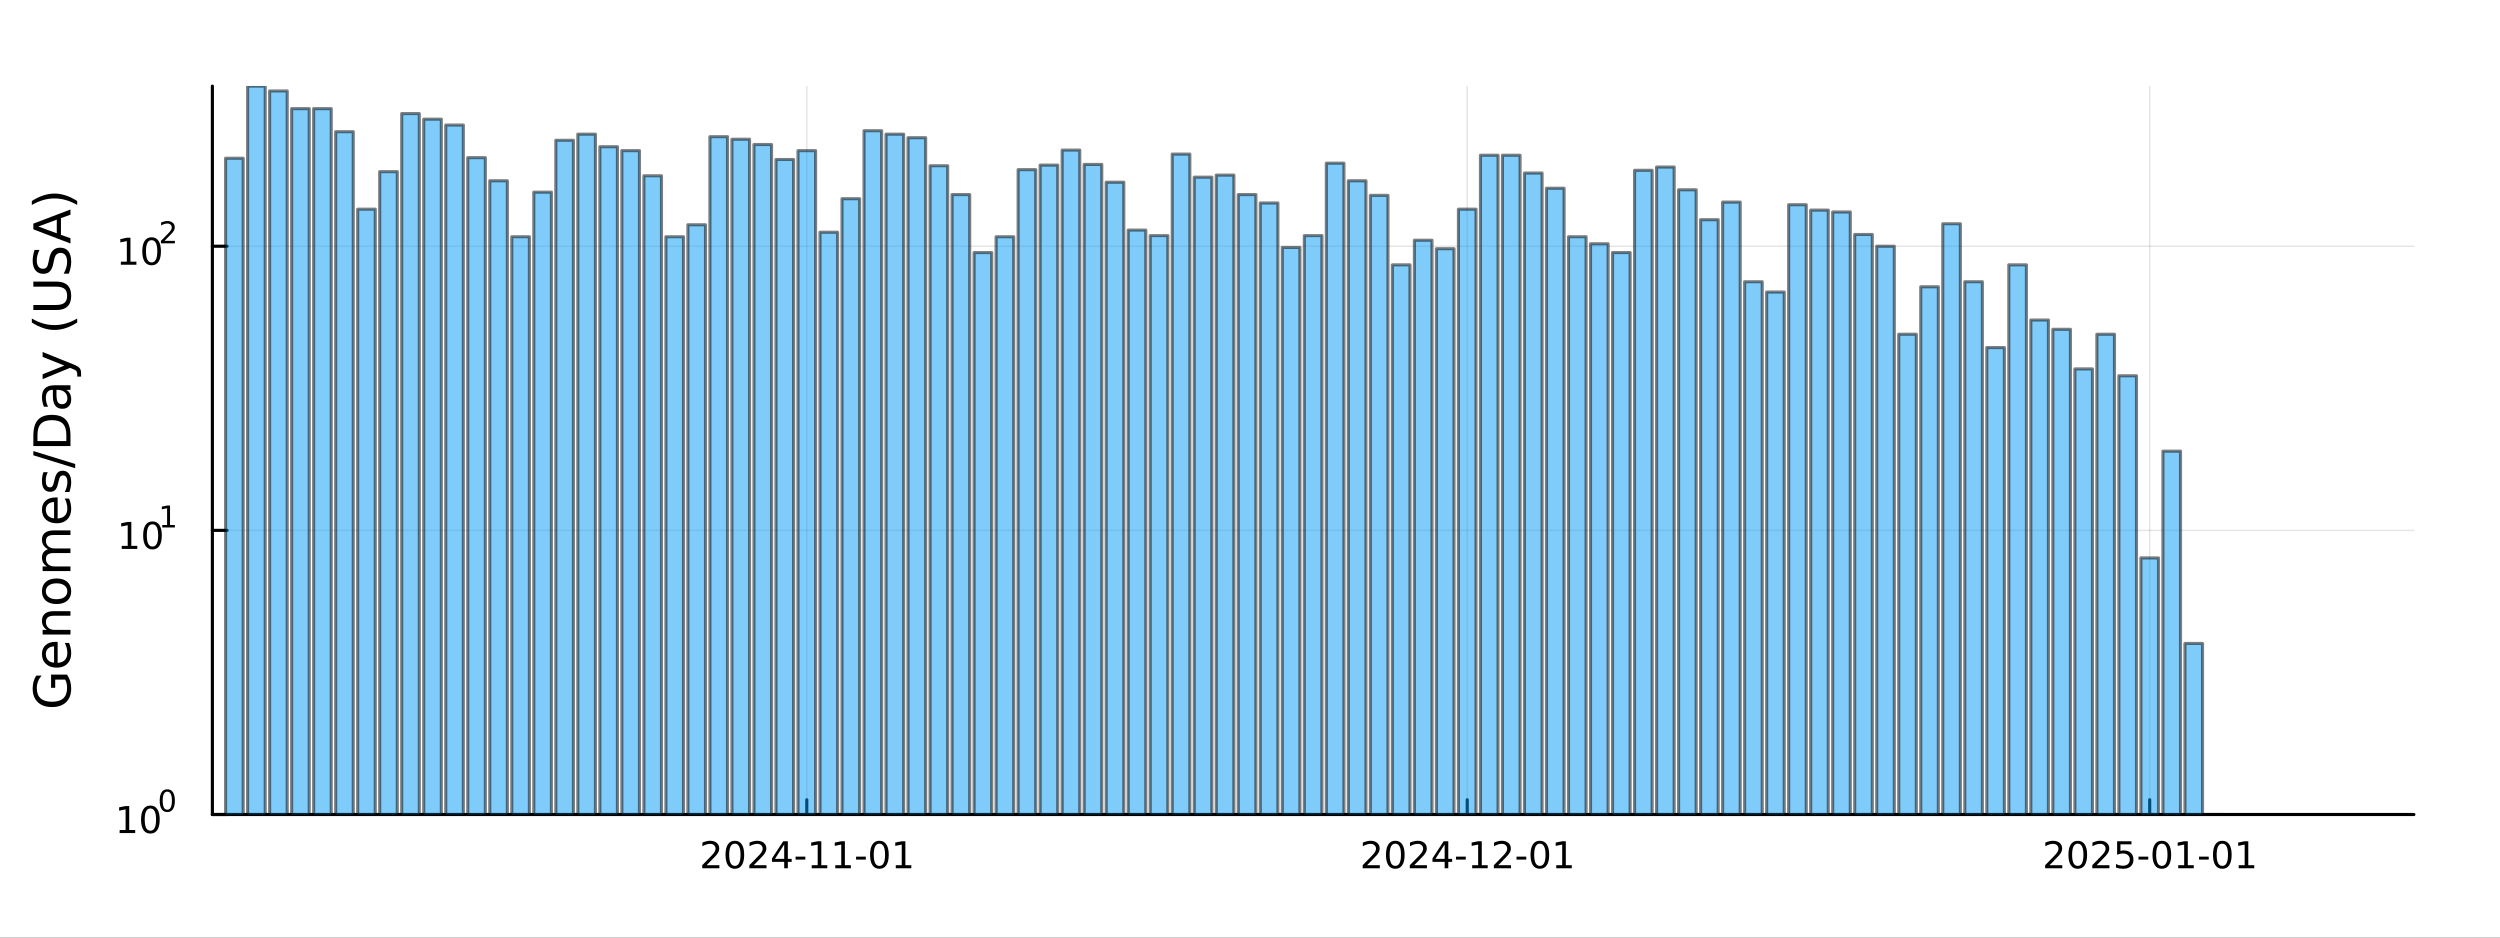 <?xml version="1.0" encoding="utf-8"?>
<svg xmlns="http://www.w3.org/2000/svg" xmlns:xlink="http://www.w3.org/1999/xlink" width="800" height="300" viewBox="0 0 3200 1200">
<rect x="0" y="0" width="3200" height="1200" fill="#333333" stroke="none"/>
<defs>
  <clipPath id="clip990">
    <rect x="0" y="0" width="3200" height="1200"/>
  </clipPath>
</defs>
<path clip-path="url(#clip990)" d="M0 1200 L3200 1200 L3200 0 L0 0  Z" fill="#ffffff" fill-rule="evenodd" fill-opacity="1"/>
<defs>
  <clipPath id="clip991">
    <rect x="640" y="0" width="2241" height="1200"/>
  </clipPath>
</defs>
<path clip-path="url(#clip990)" d="M271.839 1042.58 L3089.76 1042.58 L3089.76 110.236 L271.839 110.236  Z" fill="#ffffff" fill-rule="evenodd" fill-opacity="1"/>
<defs>
  <clipPath id="clip992">
    <rect x="271" y="110" width="2819" height="933"/>
  </clipPath>
</defs>
<polyline clip-path="url(#clip992)" style="stroke:#000000; stroke-linecap:round; stroke-linejoin:round; stroke-width:2; stroke-opacity:0.1; fill:none" points="1032.68,1042.58 1032.68,110.236 "/>
<polyline clip-path="url(#clip992)" style="stroke:#000000; stroke-linecap:round; stroke-linejoin:round; stroke-width:2; stroke-opacity:0.1; fill:none" points="1878.06,1042.58 1878.06,110.236 "/>
<polyline clip-path="url(#clip992)" style="stroke:#000000; stroke-linecap:round; stroke-linejoin:round; stroke-width:2; stroke-opacity:0.1; fill:none" points="2751.61,1042.58 2751.61,110.236 "/>
<polyline clip-path="url(#clip990)" style="stroke:#000000; stroke-linecap:round; stroke-linejoin:round; stroke-width:4; stroke-opacity:1; fill:none" points="271.839,1042.58 3089.76,1042.58 "/>
<polyline clip-path="url(#clip990)" style="stroke:#000000; stroke-linecap:round; stroke-linejoin:round; stroke-width:4; stroke-opacity:1; fill:none" points="1032.68,1042.58 1032.68,1023.68 "/>
<polyline clip-path="url(#clip990)" style="stroke:#000000; stroke-linecap:round; stroke-linejoin:round; stroke-width:4; stroke-opacity:1; fill:none" points="1878.06,1042.58 1878.06,1023.68 "/>
<polyline clip-path="url(#clip990)" style="stroke:#000000; stroke-linecap:round; stroke-linejoin:round; stroke-width:4; stroke-opacity:1; fill:none" points="2751.61,1042.58 2751.61,1023.68 "/>
<path clip-path="url(#clip990)" d="M904.474 1107.44 L920.793 1107.44 L920.793 1111.38 L898.849 1111.38 L898.849 1107.44 Q901.511 1104.69 906.094 1100.06 Q910.7 1095.4 911.881 1094.06 Q914.126 1091.54 915.006 1089.8 Q915.909 1088.04 915.909 1086.35 Q915.909 1083.6 913.964 1081.86 Q912.043 1080.13 908.941 1080.13 Q906.742 1080.13 904.288 1080.89 Q901.858 1081.65 899.08 1083.2 L899.08 1078.48 Q901.904 1077.35 904.358 1076.77 Q906.811 1076.19 908.848 1076.19 Q914.219 1076.19 917.413 1078.88 Q920.608 1081.56 920.608 1086.05 Q920.608 1088.18 919.798 1090.1 Q919.01 1092 916.904 1094.59 Q916.325 1095.26 913.223 1098.48 Q910.122 1101.68 904.474 1107.44 Z" fill="#000000" fill-rule="nonzero" fill-opacity="1" /><path clip-path="url(#clip990)" d="M940.608 1079.89 Q936.996 1079.89 935.168 1083.46 Q933.362 1087 933.362 1094.13 Q933.362 1101.24 935.168 1104.8 Q936.996 1108.34 940.608 1108.34 Q944.242 1108.34 946.047 1104.8 Q947.876 1101.24 947.876 1094.13 Q947.876 1087 946.047 1083.46 Q944.242 1079.89 940.608 1079.89 M940.608 1076.19 Q946.418 1076.19 949.473 1080.8 Q952.552 1085.38 952.552 1094.13 Q952.552 1102.86 949.473 1107.46 Q946.418 1112.05 940.608 1112.05 Q934.797 1112.05 931.719 1107.46 Q928.663 1102.86 928.663 1094.13 Q928.663 1085.38 931.719 1080.8 Q934.797 1076.19 940.608 1076.19 Z" fill="#000000" fill-rule="nonzero" fill-opacity="1" /><path clip-path="url(#clip990)" d="M964.797 1107.44 L981.117 1107.44 L981.117 1111.38 L959.172 1111.38 L959.172 1107.44 Q961.834 1104.69 966.418 1100.06 Q971.024 1095.4 972.205 1094.06 Q974.45 1091.54 975.33 1089.8 Q976.232 1088.04 976.232 1086.35 Q976.232 1083.6 974.288 1081.86 Q972.367 1080.13 969.265 1080.13 Q967.066 1080.13 964.612 1080.89 Q962.182 1081.65 959.404 1083.2 L959.404 1078.48 Q962.228 1077.35 964.682 1076.77 Q967.135 1076.19 969.172 1076.19 Q974.543 1076.19 977.737 1078.88 Q980.931 1081.56 980.931 1086.05 Q980.931 1088.18 980.121 1090.1 Q979.334 1092 977.228 1094.59 Q976.649 1095.26 973.547 1098.48 Q970.445 1101.68 964.797 1107.44 Z" fill="#000000" fill-rule="nonzero" fill-opacity="1" /><path clip-path="url(#clip990)" d="M1003.78 1080.89 L991.973 1099.34 L1003.78 1099.34 L1003.78 1080.89 M1002.55 1076.82 L1008.43 1076.82 L1008.43 1099.34 L1013.36 1099.34 L1013.36 1103.23 L1008.43 1103.23 L1008.43 1111.38 L1003.78 1111.38 L1003.78 1103.23 L988.177 1103.23 L988.177 1098.71 L1002.55 1076.82 Z" fill="#000000" fill-rule="nonzero" fill-opacity="1" /><path clip-path="url(#clip990)" d="M1018.34 1096.49 L1030.82 1096.49 L1030.82 1100.29 L1018.34 1100.29 L1018.34 1096.49 Z" fill="#000000" fill-rule="nonzero" fill-opacity="1" /><path clip-path="url(#clip990)" d="M1039.01 1107.44 L1046.65 1107.44 L1046.65 1081.07 L1038.34 1082.74 L1038.34 1078.48 L1046.6 1076.82 L1051.28 1076.82 L1051.28 1107.44 L1058.92 1107.44 L1058.92 1111.38 L1039.01 1111.38 L1039.01 1107.44 Z" fill="#000000" fill-rule="nonzero" fill-opacity="1" /><path clip-path="url(#clip990)" d="M1069.17 1107.44 L1076.81 1107.44 L1076.81 1081.07 L1068.5 1082.74 L1068.5 1078.48 L1076.76 1076.82 L1081.44 1076.82 L1081.44 1107.44 L1089.08 1107.44 L1089.08 1111.38 L1069.17 1111.38 L1069.17 1107.44 Z" fill="#000000" fill-rule="nonzero" fill-opacity="1" /><path clip-path="url(#clip990)" d="M1095.77 1096.49 L1108.25 1096.49 L1108.25 1100.29 L1095.77 1100.29 L1095.77 1096.49 Z" fill="#000000" fill-rule="nonzero" fill-opacity="1" /><path clip-path="url(#clip990)" d="M1125.63 1079.89 Q1122.02 1079.89 1120.19 1083.46 Q1118.38 1087 1118.38 1094.13 Q1118.38 1101.24 1120.19 1104.8 Q1122.02 1108.34 1125.63 1108.34 Q1129.26 1108.34 1131.07 1104.8 Q1132.9 1101.24 1132.9 1094.13 Q1132.9 1087 1131.07 1083.46 Q1129.26 1079.89 1125.63 1079.89 M1125.63 1076.19 Q1131.44 1076.19 1134.5 1080.8 Q1137.57 1085.38 1137.57 1094.13 Q1137.57 1102.86 1134.5 1107.46 Q1131.44 1112.05 1125.63 1112.05 Q1119.82 1112.05 1116.74 1107.46 Q1113.69 1102.86 1113.69 1094.13 Q1113.69 1085.38 1116.74 1080.8 Q1119.82 1076.19 1125.63 1076.19 Z" fill="#000000" fill-rule="nonzero" fill-opacity="1" /><path clip-path="url(#clip990)" d="M1146.6 1107.44 L1154.24 1107.44 L1154.24 1081.07 L1145.93 1082.74 L1145.93 1078.48 L1154.19 1076.82 L1158.87 1076.82 L1158.87 1107.44 L1166.51 1107.44 L1166.51 1111.38 L1146.6 1111.38 L1146.6 1107.44 Z" fill="#000000" fill-rule="nonzero" fill-opacity="1" /><path clip-path="url(#clip990)" d="M1749.85 1107.44 L1766.17 1107.44 L1766.17 1111.38 L1744.23 1111.38 L1744.23 1107.44 Q1746.89 1104.69 1751.47 1100.06 Q1756.08 1095.4 1757.26 1094.06 Q1759.5 1091.54 1760.38 1089.8 Q1761.29 1088.04 1761.29 1086.35 Q1761.29 1083.6 1759.34 1081.86 Q1757.42 1080.13 1754.32 1080.13 Q1752.12 1080.13 1749.67 1080.89 Q1747.24 1081.65 1744.46 1083.2 L1744.46 1078.48 Q1747.28 1077.35 1749.74 1076.77 Q1752.19 1076.19 1754.23 1076.19 Q1759.6 1076.19 1762.79 1078.88 Q1765.99 1081.56 1765.99 1086.05 Q1765.99 1088.18 1765.17 1090.1 Q1764.39 1092 1762.28 1094.59 Q1761.7 1095.26 1758.6 1098.48 Q1755.5 1101.68 1749.85 1107.44 Z" fill="#000000" fill-rule="nonzero" fill-opacity="1" /><path clip-path="url(#clip990)" d="M1785.98 1079.89 Q1782.37 1079.89 1780.55 1083.46 Q1778.74 1087 1778.74 1094.13 Q1778.74 1101.24 1780.55 1104.8 Q1782.37 1108.34 1785.98 1108.34 Q1789.62 1108.34 1791.42 1104.8 Q1793.25 1101.24 1793.25 1094.13 Q1793.25 1087 1791.42 1083.46 Q1789.62 1079.89 1785.98 1079.89 M1785.98 1076.19 Q1791.8 1076.19 1794.85 1080.8 Q1797.93 1085.38 1797.93 1094.13 Q1797.93 1102.86 1794.85 1107.46 Q1791.8 1112.05 1785.98 1112.05 Q1780.17 1112.05 1777.1 1107.46 Q1774.04 1102.86 1774.04 1094.13 Q1774.04 1085.38 1777.1 1080.8 Q1780.17 1076.19 1785.98 1076.19 Z" fill="#000000" fill-rule="nonzero" fill-opacity="1" /><path clip-path="url(#clip990)" d="M1810.17 1107.44 L1826.49 1107.44 L1826.49 1111.38 L1804.55 1111.38 L1804.55 1107.44 Q1807.21 1104.69 1811.79 1100.06 Q1816.4 1095.4 1817.58 1094.06 Q1819.83 1091.54 1820.71 1089.8 Q1821.61 1088.04 1821.61 1086.35 Q1821.61 1083.6 1819.67 1081.86 Q1817.74 1080.13 1814.64 1080.13 Q1812.44 1080.13 1809.99 1080.89 Q1807.56 1081.65 1804.78 1083.2 L1804.78 1078.48 Q1807.61 1077.35 1810.06 1076.77 Q1812.51 1076.19 1814.55 1076.19 Q1819.92 1076.19 1823.11 1078.88 Q1826.31 1081.56 1826.31 1086.05 Q1826.31 1088.18 1825.5 1090.1 Q1824.71 1092 1822.61 1094.59 Q1822.03 1095.26 1818.92 1098.48 Q1815.82 1101.68 1810.17 1107.44 Z" fill="#000000" fill-rule="nonzero" fill-opacity="1" /><path clip-path="url(#clip990)" d="M1849.16 1080.89 L1837.35 1099.34 L1849.16 1099.34 L1849.16 1080.89 M1847.93 1076.82 L1853.81 1076.82 L1853.81 1099.34 L1858.74 1099.34 L1858.74 1103.23 L1853.81 1103.23 L1853.81 1111.38 L1849.16 1111.38 L1849.16 1103.23 L1833.55 1103.23 L1833.55 1098.71 L1847.93 1076.82 Z" fill="#000000" fill-rule="nonzero" fill-opacity="1" /><path clip-path="url(#clip990)" d="M1863.72 1096.49 L1876.19 1096.49 L1876.19 1100.29 L1863.72 1100.29 L1863.72 1096.49 Z" fill="#000000" fill-rule="nonzero" fill-opacity="1" /><path clip-path="url(#clip990)" d="M1884.39 1107.44 L1892.03 1107.44 L1892.03 1081.07 L1883.72 1082.74 L1883.72 1078.48 L1891.98 1076.82 L1896.66 1076.82 L1896.66 1107.44 L1904.29 1107.44 L1904.29 1111.38 L1884.39 1111.38 L1884.39 1107.44 Z" fill="#000000" fill-rule="nonzero" fill-opacity="1" /><path clip-path="url(#clip990)" d="M1917.77 1107.44 L1934.09 1107.44 L1934.09 1111.38 L1912.14 1111.38 L1912.14 1107.44 Q1914.8 1104.69 1919.39 1100.06 Q1923.99 1095.4 1925.17 1094.06 Q1927.42 1091.54 1928.3 1089.8 Q1929.2 1088.04 1929.2 1086.35 Q1929.2 1083.6 1927.26 1081.86 Q1925.34 1080.13 1922.23 1080.13 Q1920.04 1080.13 1917.58 1080.89 Q1915.15 1081.65 1912.37 1083.2 L1912.37 1078.48 Q1915.2 1077.35 1917.65 1076.77 Q1920.1 1076.19 1922.14 1076.19 Q1927.51 1076.19 1930.71 1078.88 Q1933.9 1081.56 1933.9 1086.05 Q1933.9 1088.18 1933.09 1090.1 Q1932.3 1092 1930.2 1094.59 Q1929.62 1095.26 1926.52 1098.48 Q1923.41 1101.68 1917.77 1107.44 Z" fill="#000000" fill-rule="nonzero" fill-opacity="1" /><path clip-path="url(#clip990)" d="M1941.15 1096.49 L1953.62 1096.49 L1953.62 1100.29 L1941.15 1100.29 L1941.15 1096.49 Z" fill="#000000" fill-rule="nonzero" fill-opacity="1" /><path clip-path="url(#clip990)" d="M1971.01 1079.89 Q1967.4 1079.89 1965.57 1083.46 Q1963.76 1087 1963.76 1094.13 Q1963.76 1101.24 1965.57 1104.8 Q1967.4 1108.34 1971.01 1108.34 Q1974.64 1108.34 1976.45 1104.8 Q1978.28 1101.24 1978.28 1094.13 Q1978.28 1087 1976.45 1083.46 Q1974.64 1079.89 1971.01 1079.89 M1971.01 1076.19 Q1976.82 1076.19 1979.87 1080.8 Q1982.95 1085.38 1982.95 1094.13 Q1982.95 1102.86 1979.87 1107.46 Q1976.82 1112.05 1971.01 1112.05 Q1965.2 1112.05 1962.12 1107.46 Q1959.06 1102.86 1959.06 1094.13 Q1959.06 1085.38 1962.12 1080.8 Q1965.2 1076.19 1971.01 1076.19 Z" fill="#000000" fill-rule="nonzero" fill-opacity="1" /><path clip-path="url(#clip990)" d="M1991.98 1107.44 L1999.62 1107.44 L1999.62 1081.07 L1991.31 1082.74 L1991.31 1078.48 L1999.57 1076.82 L2004.25 1076.82 L2004.25 1107.44 L2011.89 1107.44 L2011.89 1111.38 L1991.98 1111.38 L1991.98 1107.44 Z" fill="#000000" fill-rule="nonzero" fill-opacity="1" /><path clip-path="url(#clip990)" d="M2623.41 1107.44 L2639.73 1107.44 L2639.73 1111.38 L2617.78 1111.38 L2617.78 1107.44 Q2620.44 1104.69 2625.03 1100.06 Q2629.63 1095.4 2630.81 1094.06 Q2633.06 1091.54 2633.94 1089.8 Q2634.84 1088.04 2634.84 1086.35 Q2634.84 1083.6 2632.9 1081.86 Q2630.98 1080.13 2627.88 1080.13 Q2625.68 1080.13 2623.22 1080.89 Q2620.79 1081.65 2618.01 1083.2 L2618.01 1078.48 Q2620.84 1077.35 2623.29 1076.77 Q2625.75 1076.19 2627.78 1076.19 Q2633.15 1076.19 2636.35 1078.88 Q2639.54 1081.56 2639.54 1086.05 Q2639.54 1088.18 2638.73 1090.1 Q2637.94 1092 2635.84 1094.59 Q2635.26 1095.26 2632.16 1098.48 Q2629.06 1101.68 2623.41 1107.44 Z" fill="#000000" fill-rule="nonzero" fill-opacity="1" /><path clip-path="url(#clip990)" d="M2659.54 1079.89 Q2655.93 1079.89 2654.1 1083.46 Q2652.3 1087 2652.3 1094.13 Q2652.3 1101.24 2654.1 1104.8 Q2655.93 1108.34 2659.54 1108.34 Q2663.18 1108.34 2664.98 1104.8 Q2666.81 1101.24 2666.81 1094.13 Q2666.81 1087 2664.98 1083.46 Q2663.18 1079.89 2659.54 1079.89 M2659.54 1076.19 Q2665.35 1076.19 2668.41 1080.8 Q2671.49 1085.38 2671.49 1094.13 Q2671.49 1102.86 2668.41 1107.46 Q2665.35 1112.05 2659.54 1112.05 Q2653.73 1112.05 2650.65 1107.46 Q2647.6 1102.86 2647.6 1094.13 Q2647.6 1085.38 2650.65 1080.8 Q2653.73 1076.19 2659.54 1076.19 Z" fill="#000000" fill-rule="nonzero" fill-opacity="1" /><path clip-path="url(#clip990)" d="M2683.73 1107.44 L2700.05 1107.44 L2700.05 1111.38 L2678.11 1111.38 L2678.11 1107.44 Q2680.77 1104.69 2685.35 1100.06 Q2689.96 1095.4 2691.14 1094.06 Q2693.38 1091.54 2694.26 1089.8 Q2695.17 1088.04 2695.17 1086.35 Q2695.17 1083.6 2693.22 1081.86 Q2691.3 1080.13 2688.2 1080.13 Q2686 1080.13 2683.55 1080.89 Q2681.12 1081.65 2678.34 1083.2 L2678.34 1078.48 Q2681.16 1077.35 2683.62 1076.77 Q2686.07 1076.19 2688.11 1076.19 Q2693.48 1076.19 2696.67 1078.88 Q2699.87 1081.56 2699.87 1086.05 Q2699.87 1088.18 2699.06 1090.1 Q2698.27 1092 2696.16 1094.59 Q2695.58 1095.26 2692.48 1098.48 Q2689.38 1101.68 2683.73 1107.44 Z" fill="#000000" fill-rule="nonzero" fill-opacity="1" /><path clip-path="url(#clip990)" d="M2709.91 1076.82 L2728.27 1076.82 L2728.27 1080.75 L2714.19 1080.75 L2714.19 1089.22 Q2715.21 1088.88 2716.23 1088.71 Q2717.25 1088.53 2718.27 1088.53 Q2724.06 1088.53 2727.43 1091.7 Q2730.81 1094.87 2730.81 1100.29 Q2730.81 1105.87 2727.34 1108.97 Q2723.87 1112.05 2717.55 1112.05 Q2715.37 1112.05 2713.11 1111.68 Q2710.86 1111.31 2708.45 1110.57 L2708.45 1105.87 Q2710.54 1107 2712.76 1107.56 Q2714.98 1108.11 2717.46 1108.11 Q2721.46 1108.11 2723.8 1106.01 Q2726.14 1103.9 2726.14 1100.29 Q2726.14 1096.68 2723.8 1094.57 Q2721.46 1092.46 2717.46 1092.46 Q2715.58 1092.46 2713.71 1092.88 Q2711.86 1093.3 2709.91 1094.18 L2709.91 1076.82 Z" fill="#000000" fill-rule="nonzero" fill-opacity="1" /><path clip-path="url(#clip990)" d="M2737.27 1096.49 L2749.75 1096.49 L2749.75 1100.29 L2737.27 1100.29 L2737.27 1096.49 Z" fill="#000000" fill-rule="nonzero" fill-opacity="1" /><path clip-path="url(#clip990)" d="M2767.13 1079.89 Q2763.52 1079.89 2761.69 1083.46 Q2759.89 1087 2759.89 1094.13 Q2759.89 1101.24 2761.69 1104.8 Q2763.52 1108.34 2767.13 1108.34 Q2770.77 1108.34 2772.57 1104.8 Q2774.4 1101.24 2774.4 1094.13 Q2774.4 1087 2772.57 1083.46 Q2770.77 1079.89 2767.13 1079.89 M2767.13 1076.19 Q2772.94 1076.19 2776 1080.8 Q2779.08 1085.38 2779.08 1094.13 Q2779.08 1102.86 2776 1107.46 Q2772.94 1112.05 2767.13 1112.05 Q2761.32 1112.05 2758.24 1107.46 Q2755.19 1102.86 2755.19 1094.13 Q2755.19 1085.38 2758.24 1080.8 Q2761.32 1076.19 2767.13 1076.19 Z" fill="#000000" fill-rule="nonzero" fill-opacity="1" /><path clip-path="url(#clip990)" d="M2788.11 1107.44 L2795.74 1107.44 L2795.74 1081.07 L2787.43 1082.74 L2787.43 1078.48 L2795.7 1076.82 L2800.37 1076.82 L2800.37 1107.44 L2808.01 1107.44 L2808.01 1111.38 L2788.11 1111.38 L2788.11 1107.44 Z" fill="#000000" fill-rule="nonzero" fill-opacity="1" /><path clip-path="url(#clip990)" d="M2814.7 1096.49 L2827.18 1096.49 L2827.18 1100.29 L2814.7 1100.29 L2814.7 1096.49 Z" fill="#000000" fill-rule="nonzero" fill-opacity="1" /><path clip-path="url(#clip990)" d="M2844.56 1079.89 Q2840.95 1079.89 2839.12 1083.46 Q2837.32 1087 2837.32 1094.13 Q2837.32 1101.24 2839.12 1104.8 Q2840.95 1108.34 2844.56 1108.34 Q2848.2 1108.34 2850 1104.8 Q2851.83 1101.24 2851.83 1094.13 Q2851.83 1087 2850 1083.46 Q2848.2 1079.89 2844.56 1079.89 M2844.56 1076.19 Q2850.37 1076.19 2853.43 1080.8 Q2856.51 1085.38 2856.51 1094.13 Q2856.51 1102.86 2853.43 1107.46 Q2850.37 1112.05 2844.56 1112.05 Q2838.75 1112.05 2835.67 1107.46 Q2832.62 1102.86 2832.62 1094.13 Q2832.62 1085.38 2835.67 1080.8 Q2838.75 1076.19 2844.56 1076.19 Z" fill="#000000" fill-rule="nonzero" fill-opacity="1" /><path clip-path="url(#clip990)" d="M2865.54 1107.44 L2873.17 1107.44 L2873.17 1081.07 L2864.86 1082.74 L2864.86 1078.48 L2873.13 1076.82 L2877.8 1076.82 L2877.8 1107.44 L2885.44 1107.44 L2885.44 1111.38 L2865.54 1111.38 L2865.54 1107.44 Z" fill="#000000" fill-rule="nonzero" fill-opacity="1" /><polyline clip-path="url(#clip992)" style="stroke:#000000; stroke-linecap:round; stroke-linejoin:round; stroke-width:2; stroke-opacity:0.1; fill:none" points="271.839,1042.58 3089.76,1042.58 "/>
<polyline clip-path="url(#clip992)" style="stroke:#000000; stroke-linecap:round; stroke-linejoin:round; stroke-width:2; stroke-opacity:0.1; fill:none" points="271.839,678.875 3089.76,678.875 "/>
<polyline clip-path="url(#clip992)" style="stroke:#000000; stroke-linecap:round; stroke-linejoin:round; stroke-width:2; stroke-opacity:0.1; fill:none" points="271.839,315.175 3089.76,315.175 "/>
<polyline clip-path="url(#clip990)" style="stroke:#000000; stroke-linecap:round; stroke-linejoin:round; stroke-width:4; stroke-opacity:1; fill:none" points="271.839,1042.58 271.839,110.236 "/>
<polyline clip-path="url(#clip990)" style="stroke:#000000; stroke-linecap:round; stroke-linejoin:round; stroke-width:4; stroke-opacity:1; fill:none" points="271.839,1042.58 290.737,1042.58 "/>
<polyline clip-path="url(#clip990)" style="stroke:#000000; stroke-linecap:round; stroke-linejoin:round; stroke-width:4; stroke-opacity:1; fill:none" points="271.839,678.875 290.737,678.875 "/>
<polyline clip-path="url(#clip990)" style="stroke:#000000; stroke-linecap:round; stroke-linejoin:round; stroke-width:4; stroke-opacity:1; fill:none" points="271.839,315.175 290.737,315.175 "/>
<path clip-path="url(#clip990)" d="M153.134 1062.37 L160.772 1062.37 L160.772 1036 L152.462 1037.67 L152.462 1033.41 L160.726 1031.74 L165.402 1031.74 L165.402 1062.37 L173.041 1062.37 L173.041 1066.3 L153.134 1066.3 L153.134 1062.37 Z" fill="#000000" fill-rule="nonzero" fill-opacity="1" /><path clip-path="url(#clip990)" d="M192.485 1034.82 Q188.874 1034.82 187.045 1038.39 Q185.24 1041.93 185.24 1049.06 Q185.24 1056.16 187.045 1059.73 Q188.874 1063.27 192.485 1063.27 Q196.119 1063.27 197.925 1059.73 Q199.754 1056.16 199.754 1049.06 Q199.754 1041.93 197.925 1038.39 Q196.119 1034.82 192.485 1034.82 M192.485 1031.12 Q198.295 1031.12 201.351 1035.72 Q204.43 1040.31 204.43 1049.06 Q204.43 1057.78 201.351 1062.39 Q198.295 1066.97 192.485 1066.97 Q186.675 1066.97 183.596 1062.39 Q180.541 1057.78 180.541 1049.06 Q180.541 1040.31 183.596 1035.72 Q186.675 1031.12 192.485 1031.12 Z" fill="#000000" fill-rule="nonzero" fill-opacity="1" /><path clip-path="url(#clip990)" d="M214.134 1013.31 Q211.2 1013.31 209.715 1016.21 Q208.248 1019.09 208.248 1024.88 Q208.248 1030.66 209.715 1033.55 Q211.2 1036.43 214.134 1036.43 Q217.087 1036.43 218.554 1033.55 Q220.04 1030.66 220.04 1024.88 Q220.04 1019.09 218.554 1016.21 Q217.087 1013.31 214.134 1013.31 M214.134 1010.31 Q218.855 1010.31 221.338 1014.05 Q223.839 1017.77 223.839 1024.88 Q223.839 1031.97 221.338 1035.71 Q218.855 1039.44 214.134 1039.44 Q209.414 1039.44 206.912 1035.71 Q204.43 1031.97 204.43 1024.88 Q204.43 1017.77 206.912 1014.05 Q209.414 1010.31 214.134 1010.31 Z" fill="#000000" fill-rule="nonzero" fill-opacity="1" /><path clip-path="url(#clip990)" d="M155.823 698.668 L163.462 698.668 L163.462 672.302 L155.152 673.969 L155.152 669.709 L163.416 668.043 L168.092 668.043 L168.092 698.668 L175.73 698.668 L175.73 702.603 L155.823 702.603 L155.823 698.668 Z" fill="#000000" fill-rule="nonzero" fill-opacity="1" /><path clip-path="url(#clip990)" d="M195.175 671.121 Q191.564 671.121 189.735 674.686 Q187.929 678.228 187.929 685.358 Q187.929 692.464 189.735 696.029 Q191.564 699.57 195.175 699.57 Q198.809 699.57 200.615 696.029 Q202.443 692.464 202.443 685.358 Q202.443 678.228 200.615 674.686 Q198.809 671.121 195.175 671.121 M195.175 667.418 Q200.985 667.418 204.04 672.024 Q207.119 676.608 207.119 685.358 Q207.119 694.084 204.04 698.691 Q200.985 703.274 195.175 703.274 Q189.365 703.274 186.286 698.691 Q183.23 694.084 183.23 685.358 Q183.23 676.608 186.286 672.024 Q189.365 667.418 195.175 667.418 Z" fill="#000000" fill-rule="nonzero" fill-opacity="1" /><path clip-path="url(#clip990)" d="M207.665 671.995 L213.871 671.995 L213.871 650.573 L207.119 651.927 L207.119 648.467 L213.833 647.112 L217.633 647.112 L217.633 671.995 L223.839 671.995 L223.839 675.192 L207.665 675.192 L207.665 671.995 Z" fill="#000000" fill-rule="nonzero" fill-opacity="1" /><path clip-path="url(#clip990)" d="M154.713 334.967 L162.352 334.967 L162.352 308.601 L154.042 310.268 L154.042 306.009 L162.306 304.342 L166.982 304.342 L166.982 334.967 L174.621 334.967 L174.621 338.902 L154.713 338.902 L154.713 334.967 Z" fill="#000000" fill-rule="nonzero" fill-opacity="1" /><path clip-path="url(#clip990)" d="M194.065 307.421 Q190.454 307.421 188.625 310.986 Q186.82 314.527 186.82 321.657 Q186.82 328.763 188.625 332.328 Q190.454 335.87 194.065 335.87 Q197.699 335.87 199.505 332.328 Q201.334 328.763 201.334 321.657 Q201.334 314.527 199.505 310.986 Q197.699 307.421 194.065 307.421 M194.065 303.717 Q199.875 303.717 202.931 308.324 Q206.009 312.907 206.009 321.657 Q206.009 330.384 202.931 334.99 Q199.875 339.574 194.065 339.574 Q188.255 339.574 185.176 334.99 Q182.121 330.384 182.121 321.657 Q182.121 312.907 185.176 308.324 Q188.255 303.717 194.065 303.717 Z" fill="#000000" fill-rule="nonzero" fill-opacity="1" /><path clip-path="url(#clip990)" d="M210.58 308.294 L223.839 308.294 L223.839 311.492 L206.009 311.492 L206.009 308.294 Q208.172 306.056 211.896 302.295 Q215.639 298.514 216.598 297.424 Q218.423 295.374 219.137 293.963 Q219.871 292.534 219.871 291.161 Q219.871 288.922 218.291 287.512 Q216.73 286.101 214.21 286.101 Q212.423 286.101 210.429 286.722 Q208.454 287.343 206.198 288.603 L206.198 284.766 Q208.492 283.844 210.486 283.374 Q212.479 282.904 214.134 282.904 Q218.498 282.904 221.093 285.086 Q223.689 287.267 223.689 290.916 Q223.689 292.646 223.03 294.207 Q222.391 295.75 220.68 297.856 Q220.209 298.402 217.689 301.016 Q215.169 303.611 210.58 308.294 Z" fill="#000000" fill-rule="nonzero" fill-opacity="1" /><path clip-path="url(#clip990)" d="M83.427 869.897 L70.664 869.897 L70.664 880.4 L65.38 880.4 L65.38 863.531 L85.782 863.531 Q88.424 867.255 89.793 871.743 Q91.129 876.231 91.129 881.323 Q91.129 892.463 84.636 898.765 Q78.111 905.036 66.494 905.036 Q54.845 905.036 48.352 898.765 Q41.827 892.463 41.827 881.323 Q41.827 876.676 42.973 872.507 Q44.119 868.305 46.347 864.772 L53.19 864.772 Q50.166 868.337 48.638 872.348 Q47.11 876.358 47.11 880.782 Q47.11 889.503 51.98 893.896 Q56.85 898.256 66.494 898.256 Q76.106 898.256 80.976 893.896 Q85.846 889.503 85.846 880.782 Q85.846 877.377 85.273 874.703 Q84.668 872.029 83.427 869.897 Z" fill="#000000" fill-rule="nonzero" fill-opacity="1" /><path clip-path="url(#clip990)" d="M70.918 821.549 L73.783 821.549 L73.783 848.476 Q79.83 848.094 83.013 844.848 Q86.164 841.569 86.164 835.745 Q86.164 832.371 85.337 829.22 Q84.509 826.037 82.854 822.918 L88.392 822.918 Q89.729 826.069 90.429 829.379 Q91.129 832.689 91.129 836.095 Q91.129 844.625 86.164 849.622 Q81.199 854.587 72.732 854.587 Q63.98 854.587 58.855 849.877 Q53.699 845.134 53.699 837.113 Q53.699 829.92 58.346 825.751 Q62.961 821.549 70.918 821.549 M69.2 827.406 Q64.393 827.469 61.529 830.111 Q58.664 832.721 58.664 837.05 Q58.664 841.951 61.433 844.911 Q64.202 847.84 69.231 848.285 L69.2 827.406 Z" fill="#000000" fill-rule="nonzero" fill-opacity="1" /><path clip-path="url(#clip990)" d="M68.69 782.305 L90.206 782.305 L90.206 788.161 L68.881 788.161 Q63.82 788.161 61.306 790.135 Q58.791 792.108 58.791 796.055 Q58.791 800.797 61.815 803.534 Q64.839 806.272 70.059 806.272 L90.206 806.272 L90.206 812.16 L54.558 812.16 L54.558 806.272 L60.096 806.272 Q56.882 804.171 55.29 801.338 Q53.699 798.474 53.699 794.75 Q53.699 788.607 57.518 785.456 Q61.306 782.305 68.69 782.305 Z" fill="#000000" fill-rule="nonzero" fill-opacity="1" /><path clip-path="url(#clip990)" d="M58.664 756.81 Q58.664 761.521 62.356 764.258 Q66.017 766.995 72.414 766.995 Q78.812 766.995 82.504 764.29 Q86.164 761.553 86.164 756.81 Q86.164 752.131 82.472 749.394 Q78.78 746.657 72.414 746.657 Q66.08 746.657 62.388 749.394 Q58.664 752.131 58.664 756.81 M53.699 756.81 Q53.699 749.171 58.664 744.811 Q63.63 740.45 72.414 740.45 Q81.167 740.45 86.164 744.811 Q91.129 749.171 91.129 756.81 Q91.129 764.481 86.164 768.841 Q81.167 773.17 72.414 773.17 Q63.63 773.17 58.664 768.841 Q53.699 764.481 53.699 756.81 Z" fill="#000000" fill-rule="nonzero" fill-opacity="1" /><path clip-path="url(#clip990)" d="M61.401 702.988 Q57.455 700.792 55.577 697.736 Q53.699 694.681 53.699 690.543 Q53.699 684.973 57.614 681.949 Q61.497 678.926 68.69 678.926 L90.206 678.926 L90.206 684.814 L68.881 684.814 Q63.757 684.814 61.274 686.628 Q58.791 688.442 58.791 692.166 Q58.791 696.718 61.815 699.36 Q64.839 702.001 70.059 702.001 L90.206 702.001 L90.206 707.89 L68.881 707.89 Q63.725 707.89 61.274 709.704 Q58.791 711.518 58.791 715.306 Q58.791 719.794 61.847 722.435 Q64.871 725.077 70.059 725.077 L90.206 725.077 L90.206 730.965 L54.558 730.965 L54.558 725.077 L60.096 725.077 Q56.818 723.072 55.259 720.271 Q53.699 717.47 53.699 713.619 Q53.699 709.736 55.672 707.03 Q57.646 704.293 61.401 702.988 Z" fill="#000000" fill-rule="nonzero" fill-opacity="1" /><path clip-path="url(#clip990)" d="M70.918 636.753 L73.783 636.753 L73.783 663.68 Q79.83 663.298 83.013 660.051 Q86.164 656.773 86.164 650.948 Q86.164 647.575 85.337 644.424 Q84.509 641.241 82.854 638.122 L88.392 638.122 Q89.729 641.273 90.429 644.583 Q91.129 647.893 91.129 651.299 Q91.129 659.829 86.164 664.826 Q81.199 669.791 72.732 669.791 Q63.98 669.791 58.855 665.08 Q53.699 660.338 53.699 652.317 Q53.699 645.124 58.346 640.954 Q62.961 636.753 70.918 636.753 M69.2 642.609 Q64.393 642.673 61.529 645.315 Q58.664 647.925 58.664 652.253 Q58.664 657.155 61.433 660.115 Q64.202 663.043 69.231 663.489 L69.2 642.609 Z" fill="#000000" fill-rule="nonzero" fill-opacity="1" /><path clip-path="url(#clip990)" d="M55.609 604.415 L61.147 604.415 Q59.874 606.898 59.237 609.571 Q58.601 612.245 58.601 615.109 Q58.601 619.47 59.937 621.666 Q61.274 623.83 63.948 623.83 Q65.985 623.83 67.162 622.271 Q68.308 620.711 69.359 616.001 L69.804 613.995 Q71.141 607.757 73.592 605.147 Q76.011 602.505 80.371 602.505 Q85.337 602.505 88.233 606.452 Q91.129 610.367 91.129 617.242 Q91.129 620.107 90.556 623.226 Q90.015 626.313 88.901 629.751 L82.854 629.751 Q84.541 626.504 85.4 623.353 Q86.228 620.202 86.228 617.115 Q86.228 612.977 84.827 610.749 Q83.395 608.521 80.817 608.521 Q78.43 608.521 77.157 610.144 Q75.883 611.736 74.706 617.178 L74.228 619.215 Q73.082 624.658 70.727 627.077 Q68.34 629.496 64.202 629.496 Q59.173 629.496 56.436 625.931 Q53.699 622.366 53.699 615.81 Q53.699 612.563 54.176 609.699 Q54.654 606.834 55.609 604.415 Z" fill="#000000" fill-rule="nonzero" fill-opacity="1" /><path clip-path="url(#clip990)" d="M42.686 582.772 L42.686 577.361 L96.254 593.912 L96.254 599.323 L42.686 582.772 Z" fill="#000000" fill-rule="nonzero" fill-opacity="1" /><path clip-path="url(#clip990)" d="M47.97 564.534 L84.923 564.534 L84.923 556.768 Q84.923 546.933 80.467 542.381 Q76.011 537.798 66.398 537.798 Q56.85 537.798 52.426 542.381 Q47.97 546.933 47.97 556.768 L47.97 564.534 M42.686 570.963 L42.686 557.754 Q42.686 543.941 48.447 537.48 Q54.176 531.018 66.398 531.018 Q78.684 531.018 84.445 537.512 Q90.206 544.005 90.206 557.754 L90.206 570.963 L42.686 570.963 Z" fill="#000000" fill-rule="nonzero" fill-opacity="1" /><path clip-path="url(#clip990)" d="M72.287 504.824 Q72.287 511.921 73.91 514.659 Q75.533 517.396 79.448 517.396 Q82.567 517.396 84.413 515.359 Q86.228 513.29 86.228 509.757 Q86.228 504.887 82.79 501.959 Q79.321 498.999 73.592 498.999 L72.287 498.999 L72.287 504.824 M69.868 493.143 L90.206 493.143 L90.206 498.999 L84.795 498.999 Q88.042 501.004 89.602 503.996 Q91.129 506.988 91.129 511.317 Q91.129 516.791 88.074 520.038 Q84.986 523.252 79.83 523.252 Q73.815 523.252 70.759 519.242 Q67.704 515.2 67.704 507.211 L67.704 498.999 L67.131 498.999 Q63.088 498.999 60.892 501.673 Q58.664 504.314 58.664 509.12 Q58.664 512.176 59.396 515.072 Q60.128 517.969 61.592 520.642 L56.182 520.642 Q54.94 517.428 54.336 514.404 Q53.699 511.38 53.699 508.516 Q53.699 500.781 57.709 496.962 Q61.72 493.143 69.868 493.143 Z" fill="#000000" fill-rule="nonzero" fill-opacity="1" /><path clip-path="url(#clip990)" d="M93.516 466.247 Q99.882 468.73 101.824 471.085 Q103.765 473.441 103.765 477.387 L103.765 482.066 L98.864 482.066 L98.864 478.629 Q98.864 476.21 97.718 474.873 Q96.572 473.536 92.307 471.913 L89.633 470.863 L54.558 485.281 L54.558 479.074 L82.44 467.934 L54.558 456.794 L54.558 450.588 L93.516 466.247 Z" fill="#000000" fill-rule="nonzero" fill-opacity="1" /><path clip-path="url(#clip990)" d="M40.745 407.715 Q48.065 411.98 55.227 414.049 Q62.388 416.117 69.74 416.117 Q77.093 416.117 84.318 414.049 Q91.511 411.948 98.8 407.715 L98.8 412.807 Q91.32 417.582 84.095 419.969 Q76.87 422.324 69.74 422.324 Q62.643 422.324 55.45 419.969 Q48.256 417.613 40.745 412.807 L40.745 407.715 Z" fill="#000000" fill-rule="nonzero" fill-opacity="1" /><path clip-path="url(#clip990)" d="M42.686 396.829 L42.686 390.368 L71.555 390.368 Q79.194 390.368 82.567 387.599 Q85.909 384.83 85.909 378.623 Q85.909 372.449 82.567 369.68 Q79.194 366.911 71.555 366.911 L42.686 366.911 L42.686 360.449 L72.35 360.449 Q81.644 360.449 86.387 365.065 Q91.129 369.648 91.129 378.623 Q91.129 387.631 86.387 392.246 Q81.644 396.829 72.35 396.829 L42.686 396.829 Z" fill="#000000" fill-rule="nonzero" fill-opacity="1" /><path clip-path="url(#clip990)" d="M44.246 319.9 L50.516 319.9 Q48.766 323.56 47.906 326.807 Q47.047 330.053 47.047 333.077 Q47.047 338.329 49.084 341.193 Q51.121 344.026 54.877 344.026 Q58.028 344.026 59.651 342.148 Q61.242 340.238 62.229 334.955 L63.025 331.072 Q64.393 323.878 67.863 320.473 Q71.3 317.035 77.093 317.035 Q84 317.035 87.564 321.682 Q91.129 326.297 91.129 335.241 Q91.129 338.615 90.365 342.434 Q89.602 346.222 88.106 350.296 L81.485 350.296 Q83.681 346.381 84.795 342.625 Q85.909 338.87 85.909 335.241 Q85.909 329.735 83.745 326.743 Q81.581 323.751 77.57 323.751 Q74.069 323.751 72.096 325.915 Q70.123 328.048 69.136 332.95 L68.372 336.864 Q66.94 344.058 63.884 347.272 Q60.828 350.487 55.386 350.487 Q49.084 350.487 45.455 346.063 Q41.827 341.607 41.827 333.809 Q41.827 330.467 42.432 326.998 Q43.036 323.528 44.246 319.9 Z" fill="#000000" fill-rule="nonzero" fill-opacity="1" /><path clip-path="url(#clip990)" d="M49.02 289.917 L72.669 298.638 L72.669 281.165 L49.02 289.917 M42.686 293.546 L42.686 286.257 L90.206 268.147 L90.206 274.831 L78.016 279.159 L78.016 300.58 L90.206 304.909 L90.206 311.688 L42.686 293.546 Z" fill="#000000" fill-rule="nonzero" fill-opacity="1" /><path clip-path="url(#clip990)" d="M40.745 262.386 L40.745 257.293 Q48.256 252.519 55.45 250.164 Q62.643 247.776 69.74 247.776 Q76.87 247.776 84.095 250.164 Q91.32 252.519 98.8 257.293 L98.8 262.386 Q91.511 258.152 84.318 256.084 Q77.093 253.983 69.74 253.983 Q62.388 253.983 55.227 256.084 Q48.065 258.152 40.745 262.386 Z" fill="#000000" fill-rule="nonzero" fill-opacity="1" /><path clip-path="url(#clip992)" d="M288.747 202.562 L288.747 1042.58 L311.29 1042.58 L311.29 202.562 L288.747 202.562 L288.747 202.562  Z" fill="#009af9" fill-rule="evenodd" fill-opacity="0.5"/>
<polyline clip-path="url(#clip992)" style="stroke:#000000; stroke-linecap:round; stroke-linejoin:round; stroke-width:4; stroke-opacity:0.5; fill:none" points="288.747,202.562 288.747,1042.58 311.29,1042.58 311.29,202.562 288.747,202.562 "/>
<path clip-path="url(#clip992)" d="M316.926 110.236 L316.926 1042.58 L339.469 1042.58 L339.469 110.236 L316.926 110.236 L316.926 110.236  Z" fill="#009af9" fill-rule="evenodd" fill-opacity="0.5"/>
<polyline clip-path="url(#clip992)" style="stroke:#000000; stroke-linecap:round; stroke-linejoin:round; stroke-width:4; stroke-opacity:0.5; fill:none" points="316.926,110.236 316.926,1042.58 339.469,1042.58 339.469,110.236 316.926,110.236 "/>
<path clip-path="url(#clip992)" d="M345.105 116.397 L345.105 1042.58 L367.649 1042.58 L367.649 116.397 L345.105 116.397 L345.105 116.397  Z" fill="#009af9" fill-rule="evenodd" fill-opacity="0.5"/>
<polyline clip-path="url(#clip992)" style="stroke:#000000; stroke-linecap:round; stroke-linejoin:round; stroke-width:4; stroke-opacity:0.5; fill:none" points="345.105,116.397 345.105,1042.58 367.649,1042.58 367.649,116.397 345.105,116.397 "/>
<path clip-path="url(#clip992)" d="M373.285 139.034 L373.285 1042.58 L395.828 1042.58 L395.828 139.034 L373.285 139.034 L373.285 139.034  Z" fill="#009af9" fill-rule="evenodd" fill-opacity="0.5"/>
<polyline clip-path="url(#clip992)" style="stroke:#000000; stroke-linecap:round; stroke-linejoin:round; stroke-width:4; stroke-opacity:0.5; fill:none" points="373.285,139.034 373.285,1042.58 395.828,1042.58 395.828,139.034 373.285,139.034 "/>
<path clip-path="url(#clip992)" d="M401.464 139.034 L401.464 1042.58 L424.007 1042.58 L424.007 139.034 L401.464 139.034 L401.464 139.034  Z" fill="#009af9" fill-rule="evenodd" fill-opacity="0.5"/>
<polyline clip-path="url(#clip992)" style="stroke:#000000; stroke-linecap:round; stroke-linejoin:round; stroke-width:4; stroke-opacity:0.5; fill:none" points="401.464,139.034 401.464,1042.58 424.007,1042.58 424.007,139.034 401.464,139.034 "/>
<path clip-path="url(#clip992)" d="M429.643 168.559 L429.643 1042.58 L452.186 1042.58 L452.186 168.559 L429.643 168.559 L429.643 168.559  Z" fill="#009af9" fill-rule="evenodd" fill-opacity="0.5"/>
<polyline clip-path="url(#clip992)" style="stroke:#000000; stroke-linecap:round; stroke-linejoin:round; stroke-width:4; stroke-opacity:0.5; fill:none" points="429.643,168.559 429.643,1042.58 452.186,1042.58 452.186,168.559 429.643,168.559 "/>
<path clip-path="url(#clip992)" d="M457.822 267.772 L457.822 1042.58 L480.366 1042.58 L480.366 267.772 L457.822 267.772 L457.822 267.772  Z" fill="#009af9" fill-rule="evenodd" fill-opacity="0.5"/>
<polyline clip-path="url(#clip992)" style="stroke:#000000; stroke-linecap:round; stroke-linejoin:round; stroke-width:4; stroke-opacity:0.5; fill:none" points="457.822,267.772 457.822,1042.58 480.366,1042.58 480.366,267.772 457.822,267.772 "/>
<path clip-path="url(#clip992)" d="M486.001 219.721 L486.001 1042.58 L508.545 1042.58 L508.545 219.721 L486.001 219.721 L486.001 219.721  Z" fill="#009af9" fill-rule="evenodd" fill-opacity="0.5"/>
<polyline clip-path="url(#clip992)" style="stroke:#000000; stroke-linecap:round; stroke-linejoin:round; stroke-width:4; stroke-opacity:0.5; fill:none" points="486.001,219.721 486.001,1042.58 508.545,1042.58 508.545,219.721 486.001,219.721 "/>
<path clip-path="url(#clip992)" d="M514.181 145.375 L514.181 1042.58 L536.724 1042.58 L536.724 145.375 L514.181 145.375 L514.181 145.375  Z" fill="#009af9" fill-rule="evenodd" fill-opacity="0.5"/>
<polyline clip-path="url(#clip992)" style="stroke:#000000; stroke-linecap:round; stroke-linejoin:round; stroke-width:4; stroke-opacity:0.5; fill:none" points="514.181,145.375 514.181,1042.58 536.724,1042.58 536.724,145.375 514.181,145.375 "/>
<path clip-path="url(#clip992)" d="M542.36 152.543 L542.36 1042.58 L564.903 1042.58 L564.903 152.543 L542.36 152.543 L542.36 152.543  Z" fill="#009af9" fill-rule="evenodd" fill-opacity="0.5"/>
<polyline clip-path="url(#clip992)" style="stroke:#000000; stroke-linecap:round; stroke-linejoin:round; stroke-width:4; stroke-opacity:0.5; fill:none" points="542.36,152.543 542.36,1042.58 564.903,1042.58 564.903,152.543 542.36,152.543 "/>
<path clip-path="url(#clip992)" d="M570.539 160.052 L570.539 1042.58 L593.083 1042.58 L593.083 160.052 L570.539 160.052 L570.539 160.052  Z" fill="#009af9" fill-rule="evenodd" fill-opacity="0.5"/>
<polyline clip-path="url(#clip992)" style="stroke:#000000; stroke-linecap:round; stroke-linejoin:round; stroke-width:4; stroke-opacity:0.5; fill:none" points="570.539,160.052 570.539,1042.58 593.083,1042.58 593.083,160.052 570.539,160.052 "/>
<path clip-path="url(#clip992)" d="M598.718 201.79 L598.718 1042.58 L621.262 1042.58 L621.262 201.79 L598.718 201.79 L598.718 201.79  Z" fill="#009af9" fill-rule="evenodd" fill-opacity="0.5"/>
<polyline clip-path="url(#clip992)" style="stroke:#000000; stroke-linecap:round; stroke-linejoin:round; stroke-width:4; stroke-opacity:0.5; fill:none" points="598.718,201.79 598.718,1042.58 621.262,1042.58 621.262,201.79 598.718,201.79 "/>
<path clip-path="url(#clip992)" d="M626.898 231.36 L626.898 1042.58 L649.441 1042.58 L649.441 231.36 L626.898 231.36 L626.898 231.36  Z" fill="#009af9" fill-rule="evenodd" fill-opacity="0.5"/>
<polyline clip-path="url(#clip992)" style="stroke:#000000; stroke-linecap:round; stroke-linejoin:round; stroke-width:4; stroke-opacity:0.5; fill:none" points="626.898,231.36 626.898,1042.58 649.441,1042.58 649.441,231.36 626.898,231.36 "/>
<path clip-path="url(#clip992)" d="M655.077 303.018 L655.077 1042.58 L677.62 1042.58 L677.62 303.018 L655.077 303.018 L655.077 303.018  Z" fill="#009af9" fill-rule="evenodd" fill-opacity="0.5"/>
<polyline clip-path="url(#clip992)" style="stroke:#000000; stroke-linecap:round; stroke-linejoin:round; stroke-width:4; stroke-opacity:0.5; fill:none" points="655.077,303.018 655.077,1042.58 677.62,1042.58 677.62,303.018 655.077,303.018 "/>
<path clip-path="url(#clip992)" d="M683.256 245.951 L683.256 1042.58 L705.8 1042.58 L705.8 245.951 L683.256 245.951 L683.256 245.951  Z" fill="#009af9" fill-rule="evenodd" fill-opacity="0.5"/>
<polyline clip-path="url(#clip992)" style="stroke:#000000; stroke-linecap:round; stroke-linejoin:round; stroke-width:4; stroke-opacity:0.5; fill:none" points="683.256,245.951 683.256,1042.58 705.8,1042.58 705.8,245.951 683.256,245.951 "/>
<path clip-path="url(#clip992)" d="M711.435 179.546 L711.435 1042.58 L733.979 1042.58 L733.979 179.546 L711.435 179.546 L711.435 179.546  Z" fill="#009af9" fill-rule="evenodd" fill-opacity="0.5"/>
<polyline clip-path="url(#clip992)" style="stroke:#000000; stroke-linecap:round; stroke-linejoin:round; stroke-width:4; stroke-opacity:0.5; fill:none" points="711.435,179.546 711.435,1042.58 733.979,1042.58 733.979,179.546 711.435,179.546 "/>
<path clip-path="url(#clip992)" d="M739.615 171.712 L739.615 1042.58 L762.158 1042.58 L762.158 171.712 L739.615 171.712 L739.615 171.712  Z" fill="#009af9" fill-rule="evenodd" fill-opacity="0.5"/>
<polyline clip-path="url(#clip992)" style="stroke:#000000; stroke-linecap:round; stroke-linejoin:round; stroke-width:4; stroke-opacity:0.5; fill:none" points="739.615,171.712 739.615,1042.58 762.158,1042.58 762.158,171.712 739.615,171.712 "/>
<path clip-path="url(#clip992)" d="M767.794 187.789 L767.794 1042.58 L790.337 1042.58 L790.337 187.789 L767.794 187.789 L767.794 187.789  Z" fill="#009af9" fill-rule="evenodd" fill-opacity="0.5"/>
<polyline clip-path="url(#clip992)" style="stroke:#000000; stroke-linecap:round; stroke-linejoin:round; stroke-width:4; stroke-opacity:0.5; fill:none" points="767.794,187.789 767.794,1042.58 790.337,1042.58 790.337,187.789 767.794,187.789 "/>
<path clip-path="url(#clip992)" d="M795.973 192.804 L795.973 1042.58 L818.517 1042.58 L818.517 192.804 L795.973 192.804 L795.973 192.804  Z" fill="#009af9" fill-rule="evenodd" fill-opacity="0.5"/>
<polyline clip-path="url(#clip992)" style="stroke:#000000; stroke-linecap:round; stroke-linejoin:round; stroke-width:4; stroke-opacity:0.5; fill:none" points="795.973,192.804 795.973,1042.58 818.517,1042.58 818.517,192.804 795.973,192.804 "/>
<path clip-path="url(#clip992)" d="M824.152 224.987 L824.152 1042.58 L846.696 1042.58 L846.696 224.987 L824.152 224.987 L824.152 224.987  Z" fill="#009af9" fill-rule="evenodd" fill-opacity="0.5"/>
<polyline clip-path="url(#clip992)" style="stroke:#000000; stroke-linecap:round; stroke-linejoin:round; stroke-width:4; stroke-opacity:0.5; fill:none" points="824.152,224.987 824.152,1042.58 846.696,1042.58 846.696,224.987 824.152,224.987 "/>
<path clip-path="url(#clip992)" d="M852.332 303.018 L852.332 1042.58 L874.875 1042.58 L874.875 303.018 L852.332 303.018 L852.332 303.018  Z" fill="#009af9" fill-rule="evenodd" fill-opacity="0.5"/>
<polyline clip-path="url(#clip992)" style="stroke:#000000; stroke-linecap:round; stroke-linejoin:round; stroke-width:4; stroke-opacity:0.5; fill:none" points="852.332,303.018 852.332,1042.58 874.875,1042.58 874.875,303.018 852.332,303.018 "/>
<path clip-path="url(#clip992)" d="M880.511 287.698 L880.511 1042.58 L903.054 1042.58 L903.054 287.698 L880.511 287.698 L880.511 287.698  Z" fill="#009af9" fill-rule="evenodd" fill-opacity="0.5"/>
<polyline clip-path="url(#clip992)" style="stroke:#000000; stroke-linecap:round; stroke-linejoin:round; stroke-width:4; stroke-opacity:0.5; fill:none" points="880.511,287.698 880.511,1042.58 903.054,1042.58 903.054,287.698 880.511,287.698 "/>
<path clip-path="url(#clip992)" d="M908.69 174.929 L908.69 1042.58 L931.234 1042.58 L931.234 174.929 L908.69 174.929 L908.69 174.929  Z" fill="#009af9" fill-rule="evenodd" fill-opacity="0.5"/>
<polyline clip-path="url(#clip992)" style="stroke:#000000; stroke-linecap:round; stroke-linejoin:round; stroke-width:4; stroke-opacity:0.5; fill:none" points="908.69,174.929 908.69,1042.58 931.234,1042.58 931.234,174.929 908.69,174.929 "/>
<path clip-path="url(#clip992)" d="M936.869 178.213 L936.869 1042.58 L959.413 1042.58 L959.413 178.213 L936.869 178.213 L936.869 178.213  Z" fill="#009af9" fill-rule="evenodd" fill-opacity="0.5"/>
<polyline clip-path="url(#clip992)" style="stroke:#000000; stroke-linecap:round; stroke-linejoin:round; stroke-width:4; stroke-opacity:0.5; fill:none" points="936.869,178.213 936.869,1042.58 959.413,1042.58 959.413,178.213 936.869,178.213 "/>
<path clip-path="url(#clip992)" d="M965.049 184.994 L965.049 1042.58 L987.592 1042.58 L987.592 184.994 L965.049 184.994 L965.049 184.994  Z" fill="#009af9" fill-rule="evenodd" fill-opacity="0.5"/>
<polyline clip-path="url(#clip992)" style="stroke:#000000; stroke-linecap:round; stroke-linejoin:round; stroke-width:4; stroke-opacity:0.5; fill:none" points="965.049,184.994 965.049,1042.58 987.592,1042.58 987.592,184.994 965.049,184.994 "/>
<path clip-path="url(#clip992)" d="M993.228 204.118 L993.228 1042.58 L1015.77 1042.58 L1015.77 204.118 L993.228 204.118 L993.228 204.118  Z" fill="#009af9" fill-rule="evenodd" fill-opacity="0.5"/>
<polyline clip-path="url(#clip992)" style="stroke:#000000; stroke-linecap:round; stroke-linejoin:round; stroke-width:4; stroke-opacity:0.5; fill:none" points="993.228,204.118 993.228,1042.58 1015.77,1042.58 1015.77,204.118 993.228,204.118 "/>
<path clip-path="url(#clip992)" d="M1021.41 192.804 L1021.41 1042.58 L1043.95 1042.58 L1043.95 192.804 L1021.41 192.804 L1021.41 192.804  Z" fill="#009af9" fill-rule="evenodd" fill-opacity="0.5"/>
<polyline clip-path="url(#clip992)" style="stroke:#000000; stroke-linecap:round; stroke-linejoin:round; stroke-width:4; stroke-opacity:0.5; fill:none" points="1021.41,192.804 1021.41,1042.58 1043.95,1042.58 1043.95,192.804 1021.41,192.804 "/>
<path clip-path="url(#clip992)" d="M1049.59 297.274 L1049.59 1042.58 L1072.13 1042.58 L1072.13 297.274 L1049.59 297.274 L1049.59 297.274  Z" fill="#009af9" fill-rule="evenodd" fill-opacity="0.5"/>
<polyline clip-path="url(#clip992)" style="stroke:#000000; stroke-linecap:round; stroke-linejoin:round; stroke-width:4; stroke-opacity:0.5; fill:none" points="1049.59,297.274 1049.59,1042.58 1072.13,1042.58 1072.13,297.274 1049.59,297.274 "/>
<path clip-path="url(#clip992)" d="M1077.77 254.321 L1077.77 1042.58 L1100.31 1042.58 L1100.31 254.321 L1077.77 254.321 L1077.77 254.321  Z" fill="#009af9" fill-rule="evenodd" fill-opacity="0.5"/>
<polyline clip-path="url(#clip992)" style="stroke:#000000; stroke-linecap:round; stroke-linejoin:round; stroke-width:4; stroke-opacity:0.5; fill:none" points="1077.77,254.321 1077.77,1042.58 1100.31,1042.58 1100.31,254.321 1077.77,254.321 "/>
<path clip-path="url(#clip992)" d="M1105.94 167.316 L1105.94 1042.58 L1128.49 1042.58 L1128.49 167.316 L1105.94 167.316 L1105.94 167.316  Z" fill="#009af9" fill-rule="evenodd" fill-opacity="0.5"/>
<polyline clip-path="url(#clip992)" style="stroke:#000000; stroke-linecap:round; stroke-linejoin:round; stroke-width:4; stroke-opacity:0.5; fill:none" points="1105.94,167.316 1105.94,1042.58 1128.49,1042.58 1128.49,167.316 1105.94,167.316 "/>
<path clip-path="url(#clip992)" d="M1134.12 171.712 L1134.12 1042.58 L1156.67 1042.58 L1156.67 171.712 L1134.12 171.712 L1134.12 171.712  Z" fill="#009af9" fill-rule="evenodd" fill-opacity="0.5"/>
<polyline clip-path="url(#clip992)" style="stroke:#000000; stroke-linecap:round; stroke-linejoin:round; stroke-width:4; stroke-opacity:0.5; fill:none" points="1134.12,171.712 1134.12,1042.58 1156.67,1042.58 1156.67,171.712 1134.12,171.712 "/>
<path clip-path="url(#clip992)" d="M1162.3 176.235 L1162.3 1042.58 L1184.85 1042.58 L1184.85 176.235 L1162.3 176.235 L1162.3 176.235  Z" fill="#009af9" fill-rule="evenodd" fill-opacity="0.5"/>
<polyline clip-path="url(#clip992)" style="stroke:#000000; stroke-linecap:round; stroke-linejoin:round; stroke-width:4; stroke-opacity:0.5; fill:none" points="1162.3,176.235 1162.3,1042.58 1184.85,1042.58 1184.85,176.235 1162.3,176.235 "/>
<path clip-path="url(#clip992)" d="M1190.48 212.138 L1190.48 1042.58 L1213.03 1042.58 L1213.03 212.138 L1190.48 212.138 L1190.48 212.138  Z" fill="#009af9" fill-rule="evenodd" fill-opacity="0.5"/>
<polyline clip-path="url(#clip992)" style="stroke:#000000; stroke-linecap:round; stroke-linejoin:round; stroke-width:4; stroke-opacity:0.5; fill:none" points="1190.48,212.138 1190.48,1042.58 1213.03,1042.58 1213.03,212.138 1190.48,212.138 "/>
<path clip-path="url(#clip992)" d="M1218.66 249.038 L1218.66 1042.58 L1241.21 1042.58 L1241.21 249.038 L1218.66 249.038 L1218.66 249.038  Z" fill="#009af9" fill-rule="evenodd" fill-opacity="0.5"/>
<polyline clip-path="url(#clip992)" style="stroke:#000000; stroke-linecap:round; stroke-linejoin:round; stroke-width:4; stroke-opacity:0.5; fill:none" points="1218.66,249.038 1218.66,1042.58 1241.21,1042.58 1241.21,249.038 1218.66,249.038 "/>
<path clip-path="url(#clip992)" d="M1246.84 323.277 L1246.84 1042.58 L1269.38 1042.58 L1269.38 323.277 L1246.84 323.277 L1246.84 323.277  Z" fill="#009af9" fill-rule="evenodd" fill-opacity="0.5"/>
<polyline clip-path="url(#clip992)" style="stroke:#000000; stroke-linecap:round; stroke-linejoin:round; stroke-width:4; stroke-opacity:0.5; fill:none" points="1246.84,323.277 1246.84,1042.58 1269.38,1042.58 1269.38,323.277 1246.84,323.277 "/>
<path clip-path="url(#clip992)" d="M1275.02 303.018 L1275.02 1042.58 L1297.56 1042.58 L1297.56 303.018 L1275.02 303.018 L1275.02 303.018  Z" fill="#009af9" fill-rule="evenodd" fill-opacity="0.5"/>
<polyline clip-path="url(#clip992)" style="stroke:#000000; stroke-linecap:round; stroke-linejoin:round; stroke-width:4; stroke-opacity:0.5; fill:none" points="1275.02,303.018 1275.02,1042.58 1297.56,1042.58 1297.56,303.018 1275.02,303.018 "/>
<path clip-path="url(#clip992)" d="M1303.2 217.153 L1303.2 1042.58 L1325.74 1042.58 L1325.74 217.153 L1303.2 217.153 L1303.2 217.153  Z" fill="#009af9" fill-rule="evenodd" fill-opacity="0.5"/>
<polyline clip-path="url(#clip992)" style="stroke:#000000; stroke-linecap:round; stroke-linejoin:round; stroke-width:4; stroke-opacity:0.5; fill:none" points="1303.2,217.153 1303.2,1042.58 1325.74,1042.58 1325.74,217.153 1303.2,217.153 "/>
<path clip-path="url(#clip992)" d="M1331.38 211.317 L1331.38 1042.58 L1353.92 1042.58 L1353.92 211.317 L1331.38 211.317 L1331.38 211.317  Z" fill="#009af9" fill-rule="evenodd" fill-opacity="0.5"/>
<polyline clip-path="url(#clip992)" style="stroke:#000000; stroke-linecap:round; stroke-linejoin:round; stroke-width:4; stroke-opacity:0.5; fill:none" points="1331.38,211.317 1331.38,1042.58 1353.92,1042.58 1353.92,211.317 1331.38,211.317 "/>
<path clip-path="url(#clip992)" d="M1359.56 192.078 L1359.56 1042.58 L1382.1 1042.58 L1382.1 192.078 L1359.56 192.078 L1359.56 192.078  Z" fill="#009af9" fill-rule="evenodd" fill-opacity="0.5"/>
<polyline clip-path="url(#clip992)" style="stroke:#000000; stroke-linecap:round; stroke-linejoin:round; stroke-width:4; stroke-opacity:0.5; fill:none" points="1359.56,192.078 1359.56,1042.58 1382.1,1042.58 1382.1,192.078 1359.56,192.078 "/>
<path clip-path="url(#clip992)" d="M1387.74 210.501 L1387.74 1042.58 L1410.28 1042.58 L1410.28 210.501 L1387.74 210.501 L1387.74 210.501  Z" fill="#009af9" fill-rule="evenodd" fill-opacity="0.5"/>
<polyline clip-path="url(#clip992)" style="stroke:#000000; stroke-linecap:round; stroke-linejoin:round; stroke-width:4; stroke-opacity:0.5; fill:none" points="1387.74,210.501 1387.74,1042.58 1410.28,1042.58 1410.28,210.501 1387.74,210.501 "/>
<path clip-path="url(#clip992)" d="M1415.92 233.229 L1415.92 1042.58 L1438.46 1042.58 L1438.46 233.229 L1415.92 233.229 L1415.92 233.229  Z" fill="#009af9" fill-rule="evenodd" fill-opacity="0.5"/>
<polyline clip-path="url(#clip992)" style="stroke:#000000; stroke-linecap:round; stroke-linejoin:round; stroke-width:4; stroke-opacity:0.5; fill:none" points="1415.92,233.229 1415.92,1042.58 1438.46,1042.58 1438.46,233.229 1415.92,233.229 "/>
<path clip-path="url(#clip992)" d="M1444.1 294.478 L1444.1 1042.58 L1466.64 1042.58 L1466.64 294.478 L1444.1 294.478 L1444.1 294.478  Z" fill="#009af9" fill-rule="evenodd" fill-opacity="0.5"/>
<polyline clip-path="url(#clip992)" style="stroke:#000000; stroke-linecap:round; stroke-linejoin:round; stroke-width:4; stroke-opacity:0.5; fill:none" points="1444.1,294.478 1444.1,1042.58 1466.64,1042.58 1466.64,294.478 1444.1,294.478 "/>
<path clip-path="url(#clip992)" d="M1472.28 301.563 L1472.28 1042.58 L1494.82 1042.58 L1494.82 301.563 L1472.28 301.563 L1472.28 301.563  Z" fill="#009af9" fill-rule="evenodd" fill-opacity="0.5"/>
<polyline clip-path="url(#clip992)" style="stroke:#000000; stroke-linecap:round; stroke-linejoin:round; stroke-width:4; stroke-opacity:0.5; fill:none" points="1472.28,301.563 1472.28,1042.58 1494.82,1042.58 1494.82,301.563 1472.28,301.563 "/>
<path clip-path="url(#clip992)" d="M1500.45 197.233 L1500.45 1042.58 L1523 1042.58 L1523 197.233 L1500.45 197.233 L1500.45 197.233  Z" fill="#009af9" fill-rule="evenodd" fill-opacity="0.5"/>
<polyline clip-path="url(#clip992)" style="stroke:#000000; stroke-linecap:round; stroke-linejoin:round; stroke-width:4; stroke-opacity:0.5; fill:none" points="1500.45,197.233 1500.45,1042.58 1523,1042.58 1523,197.233 1500.45,197.233 "/>
<path clip-path="url(#clip992)" d="M1528.63 226.782 L1528.63 1042.58 L1551.18 1042.58 L1551.18 226.782 L1528.63 226.782 L1528.63 226.782  Z" fill="#009af9" fill-rule="evenodd" fill-opacity="0.5"/>
<polyline clip-path="url(#clip992)" style="stroke:#000000; stroke-linecap:round; stroke-linejoin:round; stroke-width:4; stroke-opacity:0.5; fill:none" points="1528.63,226.782 1528.63,1042.58 1551.18,1042.58 1551.18,226.782 1528.63,226.782 "/>
<path clip-path="url(#clip992)" d="M1556.81 224.097 L1556.81 1042.58 L1579.36 1042.58 L1579.36 224.097 L1556.81 224.097 L1556.81 224.097  Z" fill="#009af9" fill-rule="evenodd" fill-opacity="0.5"/>
<polyline clip-path="url(#clip992)" style="stroke:#000000; stroke-linecap:round; stroke-linejoin:round; stroke-width:4; stroke-opacity:0.5; fill:none" points="1556.81,224.097 1556.81,1042.58 1579.36,1042.58 1579.36,224.097 1556.81,224.097 "/>
<path clip-path="url(#clip992)" d="M1584.99 249.038 L1584.99 1042.58 L1607.54 1042.58 L1607.54 249.038 L1584.99 249.038 L1584.99 249.038  Z" fill="#009af9" fill-rule="evenodd" fill-opacity="0.5"/>
<polyline clip-path="url(#clip992)" style="stroke:#000000; stroke-linecap:round; stroke-linejoin:round; stroke-width:4; stroke-opacity:0.5; fill:none" points="1584.99,249.038 1584.99,1042.58 1607.54,1042.58 1607.54,249.038 1584.99,249.038 "/>
<path clip-path="url(#clip992)" d="M1613.17 259.787 L1613.17 1042.58 L1635.71 1042.58 L1635.71 259.787 L1613.17 259.787 L1613.17 259.787  Z" fill="#009af9" fill-rule="evenodd" fill-opacity="0.5"/>
<polyline clip-path="url(#clip992)" style="stroke:#000000; stroke-linecap:round; stroke-linejoin:round; stroke-width:4; stroke-opacity:0.5; fill:none" points="1613.17,259.787 1613.17,1042.58 1635.71,1042.58 1635.71,259.787 1613.17,259.787 "/>
<path clip-path="url(#clip992)" d="M1641.35 316.762 L1641.35 1042.58 L1663.89 1042.58 L1663.89 316.762 L1641.35 316.762 L1641.35 316.762  Z" fill="#009af9" fill-rule="evenodd" fill-opacity="0.5"/>
<polyline clip-path="url(#clip992)" style="stroke:#000000; stroke-linecap:round; stroke-linejoin:round; stroke-width:4; stroke-opacity:0.5; fill:none" points="1641.35,316.762 1641.35,1042.58 1663.89,1042.58 1663.89,316.762 1641.35,316.762 "/>
<path clip-path="url(#clip992)" d="M1669.53 301.563 L1669.53 1042.58 L1692.07 1042.58 L1692.07 301.563 L1669.53 301.563 L1669.53 301.563  Z" fill="#009af9" fill-rule="evenodd" fill-opacity="0.5"/>
<polyline clip-path="url(#clip992)" style="stroke:#000000; stroke-linecap:round; stroke-linejoin:round; stroke-width:4; stroke-opacity:0.5; fill:none" points="1669.53,301.563 1669.53,1042.58 1692.07,1042.58 1692.07,301.563 1669.53,301.563 "/>
<path clip-path="url(#clip992)" d="M1697.71 208.881 L1697.71 1042.58 L1720.25 1042.58 L1720.25 208.881 L1697.71 208.881 L1697.71 208.881  Z" fill="#009af9" fill-rule="evenodd" fill-opacity="0.5"/>
<polyline clip-path="url(#clip992)" style="stroke:#000000; stroke-linecap:round; stroke-linejoin:round; stroke-width:4; stroke-opacity:0.5; fill:none" points="1697.71,208.881 1697.71,1042.58 1720.25,1042.58 1720.25,208.881 1697.71,208.881 "/>
<path clip-path="url(#clip992)" d="M1725.89 231.36 L1725.89 1042.58 L1748.43 1042.58 L1748.43 231.36 L1725.89 231.36 L1725.89 231.36  Z" fill="#009af9" fill-rule="evenodd" fill-opacity="0.5"/>
<polyline clip-path="url(#clip992)" style="stroke:#000000; stroke-linecap:round; stroke-linejoin:round; stroke-width:4; stroke-opacity:0.5; fill:none" points="1725.89,231.36 1725.89,1042.58 1748.43,1042.58 1748.43,231.36 1725.89,231.36 "/>
<path clip-path="url(#clip992)" d="M1754.07 250.081 L1754.07 1042.58 L1776.61 1042.58 L1776.61 250.081 L1754.07 250.081 L1754.07 250.081  Z" fill="#009af9" fill-rule="evenodd" fill-opacity="0.5"/>
<polyline clip-path="url(#clip992)" style="stroke:#000000; stroke-linecap:round; stroke-linejoin:round; stroke-width:4; stroke-opacity:0.5; fill:none" points="1754.07,250.081 1754.07,1042.58 1776.61,1042.58 1776.61,250.081 1754.07,250.081 "/>
<path clip-path="url(#clip992)" d="M1782.25 338.998 L1782.25 1042.58 L1804.79 1042.58 L1804.79 338.998 L1782.25 338.998 L1782.25 338.998  Z" fill="#009af9" fill-rule="evenodd" fill-opacity="0.5"/>
<polyline clip-path="url(#clip992)" style="stroke:#000000; stroke-linecap:round; stroke-linejoin:round; stroke-width:4; stroke-opacity:0.5; fill:none" points="1782.25,338.998 1782.25,1042.58 1804.79,1042.58 1804.79,338.998 1782.25,338.998 "/>
<path clip-path="url(#clip992)" d="M1810.43 307.468 L1810.43 1042.58 L1832.97 1042.58 L1832.97 307.468 L1810.43 307.468 L1810.43 307.468  Z" fill="#009af9" fill-rule="evenodd" fill-opacity="0.5"/>
<polyline clip-path="url(#clip992)" style="stroke:#000000; stroke-linecap:round; stroke-linejoin:round; stroke-width:4; stroke-opacity:0.5; fill:none" points="1810.43,307.468 1810.43,1042.58 1832.97,1042.58 1832.97,307.468 1810.43,307.468 "/>
<path clip-path="url(#clip992)" d="M1838.61 318.366 L1838.61 1042.58 L1861.15 1042.58 L1861.15 318.366 L1838.61 318.366 L1838.61 318.366  Z" fill="#009af9" fill-rule="evenodd" fill-opacity="0.5"/>
<polyline clip-path="url(#clip992)" style="stroke:#000000; stroke-linecap:round; stroke-linejoin:round; stroke-width:4; stroke-opacity:0.5; fill:none" points="1838.61,318.366 1838.61,1042.58 1861.15,1042.58 1861.15,318.366 1838.61,318.366 "/>
<path clip-path="url(#clip992)" d="M1866.78 267.772 L1866.78 1042.58 L1889.33 1042.58 L1889.33 267.772 L1866.78 267.772 L1866.78 267.772  Z" fill="#009af9" fill-rule="evenodd" fill-opacity="0.5"/>
<polyline clip-path="url(#clip992)" style="stroke:#000000; stroke-linecap:round; stroke-linejoin:round; stroke-width:4; stroke-opacity:0.5; fill:none" points="1866.78,267.772 1866.78,1042.58 1889.33,1042.58 1889.33,267.772 1866.78,267.772 "/>
<path clip-path="url(#clip992)" d="M1894.96 198.737 L1894.96 1042.58 L1917.51 1042.58 L1917.51 198.737 L1894.96 198.737 L1894.96 198.737  Z" fill="#009af9" fill-rule="evenodd" fill-opacity="0.5"/>
<polyline clip-path="url(#clip992)" style="stroke:#000000; stroke-linecap:round; stroke-linejoin:round; stroke-width:4; stroke-opacity:0.5; fill:none" points="1894.96,198.737 1894.96,1042.58 1917.51,1042.58 1917.51,198.737 1894.96,198.737 "/>
<path clip-path="url(#clip992)" d="M1923.14 198.737 L1923.14 1042.58 L1945.69 1042.58 L1945.69 198.737 L1923.14 198.737 L1923.14 198.737  Z" fill="#009af9" fill-rule="evenodd" fill-opacity="0.5"/>
<polyline clip-path="url(#clip992)" style="stroke:#000000; stroke-linecap:round; stroke-linejoin:round; stroke-width:4; stroke-opacity:0.5; fill:none" points="1923.14,198.737 1923.14,1042.58 1945.69,1042.58 1945.69,198.737 1923.14,198.737 "/>
<path clip-path="url(#clip992)" d="M1951.32 221.457 L1951.32 1042.58 L1973.87 1042.58 L1973.87 221.457 L1951.32 221.457 L1951.32 221.457  Z" fill="#009af9" fill-rule="evenodd" fill-opacity="0.5"/>
<polyline clip-path="url(#clip992)" style="stroke:#000000; stroke-linecap:round; stroke-linejoin:round; stroke-width:4; stroke-opacity:0.5; fill:none" points="1951.32,221.457 1951.32,1042.58 1973.87,1042.58 1973.87,221.457 1951.32,221.457 "/>
<path clip-path="url(#clip992)" d="M1979.5 240.936 L1979.5 1042.58 L2002.04 1042.58 L2002.04 240.936 L1979.5 240.936 L1979.5 240.936  Z" fill="#009af9" fill-rule="evenodd" fill-opacity="0.5"/>
<polyline clip-path="url(#clip992)" style="stroke:#000000; stroke-linecap:round; stroke-linejoin:round; stroke-width:4; stroke-opacity:0.5; fill:none" points="1979.5,240.936 1979.5,1042.58 2002.04,1042.58 2002.04,240.936 1979.5,240.936 "/>
<path clip-path="url(#clip992)" d="M2007.68 303.018 L2007.68 1042.58 L2030.22 1042.58 L2030.22 303.018 L2007.68 303.018 L2007.68 303.018  Z" fill="#009af9" fill-rule="evenodd" fill-opacity="0.5"/>
<polyline clip-path="url(#clip992)" style="stroke:#000000; stroke-linecap:round; stroke-linejoin:round; stroke-width:4; stroke-opacity:0.5; fill:none" points="2007.68,303.018 2007.68,1042.58 2030.22,1042.58 2030.22,303.018 2007.68,303.018 "/>
<path clip-path="url(#clip992)" d="M2035.86 312.047 L2035.86 1042.58 L2058.4 1042.58 L2058.4 312.047 L2035.86 312.047 L2035.86 312.047  Z" fill="#009af9" fill-rule="evenodd" fill-opacity="0.5"/>
<polyline clip-path="url(#clip992)" style="stroke:#000000; stroke-linecap:round; stroke-linejoin:round; stroke-width:4; stroke-opacity:0.5; fill:none" points="2035.86,312.047 2035.86,1042.58 2058.4,1042.58 2058.4,312.047 2035.86,312.047 "/>
<path clip-path="url(#clip992)" d="M2064.04 323.277 L2064.04 1042.58 L2086.58 1042.58 L2086.58 323.277 L2064.04 323.277 L2064.04 323.277  Z" fill="#009af9" fill-rule="evenodd" fill-opacity="0.5"/>
<polyline clip-path="url(#clip992)" style="stroke:#000000; stroke-linecap:round; stroke-linejoin:round; stroke-width:4; stroke-opacity:0.5; fill:none" points="2064.04,323.277 2064.04,1042.58 2086.58,1042.58 2086.58,323.277 2064.04,323.277 "/>
<path clip-path="url(#clip992)" d="M2092.22 218.004 L2092.22 1042.58 L2114.76 1042.58 L2114.76 218.004 L2092.22 218.004 L2092.22 218.004  Z" fill="#009af9" fill-rule="evenodd" fill-opacity="0.5"/>
<polyline clip-path="url(#clip992)" style="stroke:#000000; stroke-linecap:round; stroke-linejoin:round; stroke-width:4; stroke-opacity:0.5; fill:none" points="2092.22,218.004 2092.22,1042.58 2114.76,1042.58 2114.76,218.004 2092.22,218.004 "/>
<path clip-path="url(#clip992)" d="M2120.4 213.792 L2120.4 1042.58 L2142.94 1042.58 L2142.94 213.792 L2120.4 213.792 L2120.4 213.792  Z" fill="#009af9" fill-rule="evenodd" fill-opacity="0.5"/>
<polyline clip-path="url(#clip992)" style="stroke:#000000; stroke-linecap:round; stroke-linejoin:round; stroke-width:4; stroke-opacity:0.5; fill:none" points="2120.4,213.792 2120.4,1042.58 2142.94,1042.58 2142.94,213.792 2120.4,213.792 "/>
<path clip-path="url(#clip992)" d="M2148.58 242.923 L2148.58 1042.58 L2171.12 1042.58 L2171.12 242.923 L2148.58 242.923 L2148.58 242.923  Z" fill="#009af9" fill-rule="evenodd" fill-opacity="0.5"/>
<polyline clip-path="url(#clip992)" style="stroke:#000000; stroke-linecap:round; stroke-linejoin:round; stroke-width:4; stroke-opacity:0.5; fill:none" points="2148.58,242.923 2148.58,1042.58 2171.12,1042.58 2171.12,242.923 2148.58,242.923 "/>
<path clip-path="url(#clip992)" d="M2176.76 281.197 L2176.76 1042.58 L2199.3 1042.58 L2199.3 281.197 L2176.76 281.197 L2176.76 281.197  Z" fill="#009af9" fill-rule="evenodd" fill-opacity="0.5"/>
<polyline clip-path="url(#clip992)" style="stroke:#000000; stroke-linecap:round; stroke-linejoin:round; stroke-width:4; stroke-opacity:0.5; fill:none" points="2176.76,281.197 2176.76,1042.58 2199.3,1042.58 2199.3,281.197 2176.76,281.197 "/>
<path clip-path="url(#clip992)" d="M2204.94 258.679 L2204.94 1042.58 L2227.48 1042.58 L2227.48 258.679 L2204.94 258.679 L2204.94 258.679  Z" fill="#009af9" fill-rule="evenodd" fill-opacity="0.5"/>
<polyline clip-path="url(#clip992)" style="stroke:#000000; stroke-linecap:round; stroke-linejoin:round; stroke-width:4; stroke-opacity:0.5; fill:none" points="2204.94,258.679 2204.94,1042.58 2227.48,1042.58 2227.48,258.679 2204.94,258.679 "/>
<path clip-path="url(#clip992)" d="M2233.11 360.615 L2233.11 1042.58 L2255.66 1042.58 L2255.66 360.615 L2233.11 360.615 L2233.11 360.615  Z" fill="#009af9" fill-rule="evenodd" fill-opacity="0.5"/>
<polyline clip-path="url(#clip992)" style="stroke:#000000; stroke-linecap:round; stroke-linejoin:round; stroke-width:4; stroke-opacity:0.5; fill:none" points="2233.11,360.615 2233.11,1042.58 2255.66,1042.58 2255.66,360.615 2233.11,360.615 "/>
<path clip-path="url(#clip992)" d="M2261.29 373.785 L2261.29 1042.58 L2283.84 1042.58 L2283.84 373.785 L2261.29 373.785 L2261.29 373.785  Z" fill="#009af9" fill-rule="evenodd" fill-opacity="0.5"/>
<polyline clip-path="url(#clip992)" style="stroke:#000000; stroke-linecap:round; stroke-linejoin:round; stroke-width:4; stroke-opacity:0.5; fill:none" points="2261.29,373.785 2261.29,1042.58 2283.84,1042.58 2283.84,373.785 2261.29,373.785 "/>
<path clip-path="url(#clip992)" d="M2289.47 262.028 L2289.47 1042.58 L2312.02 1042.58 L2312.02 262.028 L2289.47 262.028 L2289.47 262.028  Z" fill="#009af9" fill-rule="evenodd" fill-opacity="0.5"/>
<polyline clip-path="url(#clip992)" style="stroke:#000000; stroke-linecap:round; stroke-linejoin:round; stroke-width:4; stroke-opacity:0.5; fill:none" points="2289.47,262.028 2289.47,1042.58 2312.02,1042.58 2312.02,262.028 2289.47,262.028 "/>
<path clip-path="url(#clip992)" d="M2317.65 268.947 L2317.65 1042.58 L2340.2 1042.58 L2340.2 268.947 L2317.65 268.947 L2317.65 268.947  Z" fill="#009af9" fill-rule="evenodd" fill-opacity="0.5"/>
<polyline clip-path="url(#clip992)" style="stroke:#000000; stroke-linecap:round; stroke-linejoin:round; stroke-width:4; stroke-opacity:0.5; fill:none" points="2317.65,268.947 2317.65,1042.58 2340.2,1042.58 2340.2,268.947 2317.65,268.947 "/>
<path clip-path="url(#clip992)" d="M2345.83 271.322 L2345.83 1042.58 L2368.38 1042.58 L2368.38 271.322 L2345.83 271.322 L2345.83 271.322  Z" fill="#009af9" fill-rule="evenodd" fill-opacity="0.5"/>
<polyline clip-path="url(#clip992)" style="stroke:#000000; stroke-linecap:round; stroke-linejoin:round; stroke-width:4; stroke-opacity:0.5; fill:none" points="2345.83,271.322 2345.83,1042.58 2368.38,1042.58 2368.38,271.322 2345.83,271.322 "/>
<path clip-path="url(#clip992)" d="M2374.01 300.12 L2374.01 1042.58 L2396.55 1042.58 L2396.55 300.12 L2374.01 300.12 L2374.01 300.12  Z" fill="#009af9" fill-rule="evenodd" fill-opacity="0.5"/>
<polyline clip-path="url(#clip992)" style="stroke:#000000; stroke-linecap:round; stroke-linejoin:round; stroke-width:4; stroke-opacity:0.5; fill:none" points="2374.01,300.12 2374.01,1042.58 2396.55,1042.58 2396.55,300.12 2374.01,300.12 "/>
<path clip-path="url(#clip992)" d="M2402.19 315.175 L2402.19 1042.58 L2424.73 1042.58 L2424.73 315.175 L2402.19 315.175 L2402.19 315.175  Z" fill="#009af9" fill-rule="evenodd" fill-opacity="0.5"/>
<polyline clip-path="url(#clip992)" style="stroke:#000000; stroke-linecap:round; stroke-linejoin:round; stroke-width:4; stroke-opacity:0.5; fill:none" points="2402.19,315.175 2402.19,1042.58 2424.73,1042.58 2424.73,315.175 2402.19,315.175 "/>
<path clip-path="url(#clip992)" d="M2430.37 427.85 L2430.37 1042.58 L2452.91 1042.58 L2452.91 427.85 L2430.37 427.85 L2430.37 427.85  Z" fill="#009af9" fill-rule="evenodd" fill-opacity="0.5"/>
<polyline clip-path="url(#clip992)" style="stroke:#000000; stroke-linecap:round; stroke-linejoin:round; stroke-width:4; stroke-opacity:0.5; fill:none" points="2430.37,427.85 2430.37,1042.58 2452.91,1042.58 2452.91,427.85 2430.37,427.85 "/>
<path clip-path="url(#clip992)" d="M2458.55 367.063 L2458.55 1042.58 L2481.09 1042.58 L2481.09 367.063 L2458.55 367.063 L2458.55 367.063  Z" fill="#009af9" fill-rule="evenodd" fill-opacity="0.5"/>
<polyline clip-path="url(#clip992)" style="stroke:#000000; stroke-linecap:round; stroke-linejoin:round; stroke-width:4; stroke-opacity:0.5; fill:none" points="2458.55,367.063 2458.55,1042.58 2481.09,1042.58 2481.09,367.063 2458.55,367.063 "/>
<path clip-path="url(#clip992)" d="M2486.73 286.376 L2486.73 1042.58 L2509.27 1042.58 L2509.27 286.376 L2486.73 286.376 L2486.73 286.376  Z" fill="#009af9" fill-rule="evenodd" fill-opacity="0.5"/>
<polyline clip-path="url(#clip992)" style="stroke:#000000; stroke-linecap:round; stroke-linejoin:round; stroke-width:4; stroke-opacity:0.5; fill:none" points="2486.73,286.376 2486.73,1042.58 2509.27,1042.58 2509.27,286.376 2486.73,286.376 "/>
<path clip-path="url(#clip992)" d="M2514.91 360.615 L2514.91 1042.58 L2537.45 1042.58 L2537.45 360.615 L2514.91 360.615 L2514.91 360.615  Z" fill="#009af9" fill-rule="evenodd" fill-opacity="0.5"/>
<polyline clip-path="url(#clip992)" style="stroke:#000000; stroke-linecap:round; stroke-linejoin:round; stroke-width:4; stroke-opacity:0.5; fill:none" points="2514.91,360.615 2514.91,1042.58 2537.45,1042.58 2537.45,360.615 2514.91,360.615 "/>
<path clip-path="url(#clip992)" d="M2543.09 444.851 L2543.09 1042.58 L2565.63 1042.58 L2565.63 444.851 L2543.09 444.851 L2543.09 444.851  Z" fill="#009af9" fill-rule="evenodd" fill-opacity="0.5"/>
<polyline clip-path="url(#clip992)" style="stroke:#000000; stroke-linecap:round; stroke-linejoin:round; stroke-width:4; stroke-opacity:0.5; fill:none" points="2543.09,444.851 2543.09,1042.58 2565.63,1042.58 2565.63,444.851 2543.09,444.851 "/>
<path clip-path="url(#clip992)" d="M2571.27 338.998 L2571.27 1042.58 L2593.81 1042.58 L2593.81 338.998 L2571.27 338.998 L2571.27 338.998  Z" fill="#009af9" fill-rule="evenodd" fill-opacity="0.5"/>
<polyline clip-path="url(#clip992)" style="stroke:#000000; stroke-linecap:round; stroke-linejoin:round; stroke-width:4; stroke-opacity:0.5; fill:none" points="2571.27,338.998 2571.27,1042.58 2593.81,1042.58 2593.81,338.998 2571.27,338.998 "/>
<path clip-path="url(#clip992)" d="M2599.44 409.605 L2599.44 1042.58 L2621.99 1042.58 L2621.99 409.605 L2599.44 409.605 L2599.44 409.605  Z" fill="#009af9" fill-rule="evenodd" fill-opacity="0.5"/>
<polyline clip-path="url(#clip992)" style="stroke:#000000; stroke-linecap:round; stroke-linejoin:round; stroke-width:4; stroke-opacity:0.5; fill:none" points="2599.44,409.605 2599.44,1042.58 2621.99,1042.58 2621.99,409.605 2599.44,409.605 "/>
<path clip-path="url(#clip992)" d="M2627.62 421.532 L2627.62 1042.58 L2650.17 1042.58 L2650.17 421.532 L2627.62 421.532 L2627.62 421.532  Z" fill="#009af9" fill-rule="evenodd" fill-opacity="0.5"/>
<polyline clip-path="url(#clip992)" style="stroke:#000000; stroke-linecap:round; stroke-linejoin:round; stroke-width:4; stroke-opacity:0.5; fill:none" points="2627.62,421.532 2627.62,1042.58 2650.17,1042.58 2650.17,421.532 2627.62,421.532 "/>
<path clip-path="url(#clip992)" d="M2655.8 472.22 L2655.8 1042.58 L2678.35 1042.58 L2678.35 472.22 L2655.8 472.22 L2655.8 472.22  Z" fill="#009af9" fill-rule="evenodd" fill-opacity="0.5"/>
<polyline clip-path="url(#clip992)" style="stroke:#000000; stroke-linecap:round; stroke-linejoin:round; stroke-width:4; stroke-opacity:0.5; fill:none" points="2655.8,472.22 2655.8,1042.58 2678.35,1042.58 2678.35,472.22 2655.8,472.22 "/>
<path clip-path="url(#clip992)" d="M2683.98 427.85 L2683.98 1042.58 L2706.53 1042.58 L2706.53 427.85 L2683.98 427.85 L2683.98 427.85  Z" fill="#009af9" fill-rule="evenodd" fill-opacity="0.5"/>
<polyline clip-path="url(#clip992)" style="stroke:#000000; stroke-linecap:round; stroke-linejoin:round; stroke-width:4; stroke-opacity:0.5; fill:none" points="2683.98,427.85 2683.98,1042.58 2706.53,1042.58 2706.53,427.85 2683.98,427.85 "/>
<path clip-path="url(#clip992)" d="M2712.16 480.997 L2712.16 1042.58 L2734.71 1042.58 L2734.71 480.997 L2712.16 480.997 L2712.16 480.997  Z" fill="#009af9" fill-rule="evenodd" fill-opacity="0.5"/>
<polyline clip-path="url(#clip992)" style="stroke:#000000; stroke-linecap:round; stroke-linejoin:round; stroke-width:4; stroke-opacity:0.5; fill:none" points="2712.16,480.997 2712.16,1042.58 2734.71,1042.58 2734.71,480.997 2712.16,480.997 "/>
<path clip-path="url(#clip992)" d="M2740.34 714.121 L2740.34 1042.58 L2762.88 1042.58 L2762.88 714.121 L2740.34 714.121 L2740.34 714.121  Z" fill="#009af9" fill-rule="evenodd" fill-opacity="0.5"/>
<polyline clip-path="url(#clip992)" style="stroke:#000000; stroke-linecap:round; stroke-linejoin:round; stroke-width:4; stroke-opacity:0.5; fill:none" points="2740.34,714.121 2740.34,1042.58 2762.88,1042.58 2762.88,714.121 2740.34,714.121 "/>
<path clip-path="url(#clip992)" d="M2768.52 577.492 L2768.52 1042.58 L2791.06 1042.58 L2791.06 577.492 L2768.52 577.492 L2768.52 577.492  Z" fill="#009af9" fill-rule="evenodd" fill-opacity="0.5"/>
<polyline clip-path="url(#clip992)" style="stroke:#000000; stroke-linecap:round; stroke-linejoin:round; stroke-width:4; stroke-opacity:0.5; fill:none" points="2768.52,577.492 2768.52,1042.58 2791.06,1042.58 2791.06,577.492 2768.52,577.492 "/>
<path clip-path="url(#clip992)" d="M2796.7 823.606 L2796.7 1042.58 L2819.24 1042.58 L2819.24 823.606 L2796.7 823.606 L2796.7 823.606  Z" fill="#009af9" fill-rule="evenodd" fill-opacity="0.5"/>
<polyline clip-path="url(#clip992)" style="stroke:#000000; stroke-linecap:round; stroke-linejoin:round; stroke-width:4; stroke-opacity:0.5; fill:none" points="2796.7,823.606 2796.7,1042.58 2819.24,1042.58 2819.24,823.606 2796.7,823.606 "/>
<path clip-path="url(#clip992)" d="M2824.88 1042.58 L2824.88 1042.58 L2847.42 1042.58 L2847.42 1042.58 L2824.88 1042.58 L2824.88 1042.58  Z" fill="#009af9" fill-rule="evenodd" fill-opacity="0.5"/>
<polyline clip-path="url(#clip992)" style="stroke:#000000; stroke-linecap:round; stroke-linejoin:round; stroke-width:4; stroke-opacity:0.5; fill:none" points="2824.88,1042.58 2824.88,1042.58 2847.42,1042.58 2824.88,1042.58 "/>
<circle clip-path="url(#clip992)" style="fill:#009af9; stroke:none; fill-opacity:0" cx="300.018" cy="202.562" r="2"/>
<circle clip-path="url(#clip992)" style="fill:#009af9; stroke:none; fill-opacity:0" cx="328.198" cy="110.236" r="2"/>
<circle clip-path="url(#clip992)" style="fill:#009af9; stroke:none; fill-opacity:0" cx="356.377" cy="116.397" r="2"/>
<circle clip-path="url(#clip992)" style="fill:#009af9; stroke:none; fill-opacity:0" cx="384.556" cy="139.034" r="2"/>
<circle clip-path="url(#clip992)" style="fill:#009af9; stroke:none; fill-opacity:0" cx="412.735" cy="139.034" r="2"/>
<circle clip-path="url(#clip992)" style="fill:#009af9; stroke:none; fill-opacity:0" cx="440.915" cy="168.559" r="2"/>
<circle clip-path="url(#clip992)" style="fill:#009af9; stroke:none; fill-opacity:0" cx="469.094" cy="267.772" r="2"/>
<circle clip-path="url(#clip992)" style="fill:#009af9; stroke:none; fill-opacity:0" cx="497.273" cy="219.721" r="2"/>
<circle clip-path="url(#clip992)" style="fill:#009af9; stroke:none; fill-opacity:0" cx="525.452" cy="145.375" r="2"/>
<circle clip-path="url(#clip992)" style="fill:#009af9; stroke:none; fill-opacity:0" cx="553.632" cy="152.543" r="2"/>
<circle clip-path="url(#clip992)" style="fill:#009af9; stroke:none; fill-opacity:0" cx="581.811" cy="160.052" r="2"/>
<circle clip-path="url(#clip992)" style="fill:#009af9; stroke:none; fill-opacity:0" cx="609.99" cy="201.79" r="2"/>
<circle clip-path="url(#clip992)" style="fill:#009af9; stroke:none; fill-opacity:0" cx="638.169" cy="231.36" r="2"/>
<circle clip-path="url(#clip992)" style="fill:#009af9; stroke:none; fill-opacity:0" cx="666.349" cy="303.018" r="2"/>
<circle clip-path="url(#clip992)" style="fill:#009af9; stroke:none; fill-opacity:0" cx="694.528" cy="245.951" r="2"/>
<circle clip-path="url(#clip992)" style="fill:#009af9; stroke:none; fill-opacity:0" cx="722.707" cy="179.546" r="2"/>
<circle clip-path="url(#clip992)" style="fill:#009af9; stroke:none; fill-opacity:0" cx="750.886" cy="171.712" r="2"/>
<circle clip-path="url(#clip992)" style="fill:#009af9; stroke:none; fill-opacity:0" cx="779.066" cy="187.789" r="2"/>
<circle clip-path="url(#clip992)" style="fill:#009af9; stroke:none; fill-opacity:0" cx="807.245" cy="192.804" r="2"/>
<circle clip-path="url(#clip992)" style="fill:#009af9; stroke:none; fill-opacity:0" cx="835.424" cy="224.987" r="2"/>
<circle clip-path="url(#clip992)" style="fill:#009af9; stroke:none; fill-opacity:0" cx="863.603" cy="303.018" r="2"/>
<circle clip-path="url(#clip992)" style="fill:#009af9; stroke:none; fill-opacity:0" cx="891.783" cy="287.698" r="2"/>
<circle clip-path="url(#clip992)" style="fill:#009af9; stroke:none; fill-opacity:0" cx="919.962" cy="174.929" r="2"/>
<circle clip-path="url(#clip992)" style="fill:#009af9; stroke:none; fill-opacity:0" cx="948.141" cy="178.213" r="2"/>
<circle clip-path="url(#clip992)" style="fill:#009af9; stroke:none; fill-opacity:0" cx="976.32" cy="184.994" r="2"/>
<circle clip-path="url(#clip992)" style="fill:#009af9; stroke:none; fill-opacity:0" cx="1004.5" cy="204.118" r="2"/>
<circle clip-path="url(#clip992)" style="fill:#009af9; stroke:none; fill-opacity:0" cx="1032.68" cy="192.804" r="2"/>
<circle clip-path="url(#clip992)" style="fill:#009af9; stroke:none; fill-opacity:0" cx="1060.86" cy="297.274" r="2"/>
<circle clip-path="url(#clip992)" style="fill:#009af9; stroke:none; fill-opacity:0" cx="1089.04" cy="254.321" r="2"/>
<circle clip-path="url(#clip992)" style="fill:#009af9; stroke:none; fill-opacity:0" cx="1117.22" cy="167.316" r="2"/>
<circle clip-path="url(#clip992)" style="fill:#009af9; stroke:none; fill-opacity:0" cx="1145.4" cy="171.712" r="2"/>
<circle clip-path="url(#clip992)" style="fill:#009af9; stroke:none; fill-opacity:0" cx="1173.58" cy="176.235" r="2"/>
<circle clip-path="url(#clip992)" style="fill:#009af9; stroke:none; fill-opacity:0" cx="1201.75" cy="212.138" r="2"/>
<circle clip-path="url(#clip992)" style="fill:#009af9; stroke:none; fill-opacity:0" cx="1229.93" cy="249.038" r="2"/>
<circle clip-path="url(#clip992)" style="fill:#009af9; stroke:none; fill-opacity:0" cx="1258.11" cy="323.277" r="2"/>
<circle clip-path="url(#clip992)" style="fill:#009af9; stroke:none; fill-opacity:0" cx="1286.29" cy="303.018" r="2"/>
<circle clip-path="url(#clip992)" style="fill:#009af9; stroke:none; fill-opacity:0" cx="1314.47" cy="217.153" r="2"/>
<circle clip-path="url(#clip992)" style="fill:#009af9; stroke:none; fill-opacity:0" cx="1342.65" cy="211.317" r="2"/>
<circle clip-path="url(#clip992)" style="fill:#009af9; stroke:none; fill-opacity:0" cx="1370.83" cy="192.078" r="2"/>
<circle clip-path="url(#clip992)" style="fill:#009af9; stroke:none; fill-opacity:0" cx="1399.01" cy="210.501" r="2"/>
<circle clip-path="url(#clip992)" style="fill:#009af9; stroke:none; fill-opacity:0" cx="1427.19" cy="233.229" r="2"/>
<circle clip-path="url(#clip992)" style="fill:#009af9; stroke:none; fill-opacity:0" cx="1455.37" cy="294.478" r="2"/>
<circle clip-path="url(#clip992)" style="fill:#009af9; stroke:none; fill-opacity:0" cx="1483.55" cy="301.563" r="2"/>
<circle clip-path="url(#clip992)" style="fill:#009af9; stroke:none; fill-opacity:0" cx="1511.73" cy="197.233" r="2"/>
<circle clip-path="url(#clip992)" style="fill:#009af9; stroke:none; fill-opacity:0" cx="1539.91" cy="226.782" r="2"/>
<circle clip-path="url(#clip992)" style="fill:#009af9; stroke:none; fill-opacity:0" cx="1568.08" cy="224.097" r="2"/>
<circle clip-path="url(#clip992)" style="fill:#009af9; stroke:none; fill-opacity:0" cx="1596.26" cy="249.038" r="2"/>
<circle clip-path="url(#clip992)" style="fill:#009af9; stroke:none; fill-opacity:0" cx="1624.44" cy="259.787" r="2"/>
<circle clip-path="url(#clip992)" style="fill:#009af9; stroke:none; fill-opacity:0" cx="1652.62" cy="316.762" r="2"/>
<circle clip-path="url(#clip992)" style="fill:#009af9; stroke:none; fill-opacity:0" cx="1680.8" cy="301.563" r="2"/>
<circle clip-path="url(#clip992)" style="fill:#009af9; stroke:none; fill-opacity:0" cx="1708.98" cy="208.881" r="2"/>
<circle clip-path="url(#clip992)" style="fill:#009af9; stroke:none; fill-opacity:0" cx="1737.16" cy="231.36" r="2"/>
<circle clip-path="url(#clip992)" style="fill:#009af9; stroke:none; fill-opacity:0" cx="1765.34" cy="250.081" r="2"/>
<circle clip-path="url(#clip992)" style="fill:#009af9; stroke:none; fill-opacity:0" cx="1793.52" cy="338.998" r="2"/>
<circle clip-path="url(#clip992)" style="fill:#009af9; stroke:none; fill-opacity:0" cx="1821.7" cy="307.468" r="2"/>
<circle clip-path="url(#clip992)" style="fill:#009af9; stroke:none; fill-opacity:0" cx="1849.88" cy="318.366" r="2"/>
<circle clip-path="url(#clip992)" style="fill:#009af9; stroke:none; fill-opacity:0" cx="1878.06" cy="267.772" r="2"/>
<circle clip-path="url(#clip992)" style="fill:#009af9; stroke:none; fill-opacity:0" cx="1906.24" cy="198.737" r="2"/>
<circle clip-path="url(#clip992)" style="fill:#009af9; stroke:none; fill-opacity:0" cx="1934.41" cy="198.737" r="2"/>
<circle clip-path="url(#clip992)" style="fill:#009af9; stroke:none; fill-opacity:0" cx="1962.59" cy="221.457" r="2"/>
<circle clip-path="url(#clip992)" style="fill:#009af9; stroke:none; fill-opacity:0" cx="1990.77" cy="240.936" r="2"/>
<circle clip-path="url(#clip992)" style="fill:#009af9; stroke:none; fill-opacity:0" cx="2018.95" cy="303.018" r="2"/>
<circle clip-path="url(#clip992)" style="fill:#009af9; stroke:none; fill-opacity:0" cx="2047.13" cy="312.047" r="2"/>
<circle clip-path="url(#clip992)" style="fill:#009af9; stroke:none; fill-opacity:0" cx="2075.31" cy="323.277" r="2"/>
<circle clip-path="url(#clip992)" style="fill:#009af9; stroke:none; fill-opacity:0" cx="2103.49" cy="218.004" r="2"/>
<circle clip-path="url(#clip992)" style="fill:#009af9; stroke:none; fill-opacity:0" cx="2131.67" cy="213.792" r="2"/>
<circle clip-path="url(#clip992)" style="fill:#009af9; stroke:none; fill-opacity:0" cx="2159.85" cy="242.923" r="2"/>
<circle clip-path="url(#clip992)" style="fill:#009af9; stroke:none; fill-opacity:0" cx="2188.03" cy="281.197" r="2"/>
<circle clip-path="url(#clip992)" style="fill:#009af9; stroke:none; fill-opacity:0" cx="2216.21" cy="258.679" r="2"/>
<circle clip-path="url(#clip992)" style="fill:#009af9; stroke:none; fill-opacity:0" cx="2244.39" cy="360.615" r="2"/>
<circle clip-path="url(#clip992)" style="fill:#009af9; stroke:none; fill-opacity:0" cx="2272.57" cy="373.785" r="2"/>
<circle clip-path="url(#clip992)" style="fill:#009af9; stroke:none; fill-opacity:0" cx="2300.74" cy="262.028" r="2"/>
<circle clip-path="url(#clip992)" style="fill:#009af9; stroke:none; fill-opacity:0" cx="2328.92" cy="268.947" r="2"/>
<circle clip-path="url(#clip992)" style="fill:#009af9; stroke:none; fill-opacity:0" cx="2357.1" cy="271.322" r="2"/>
<circle clip-path="url(#clip992)" style="fill:#009af9; stroke:none; fill-opacity:0" cx="2385.28" cy="300.12" r="2"/>
<circle clip-path="url(#clip992)" style="fill:#009af9; stroke:none; fill-opacity:0" cx="2413.46" cy="315.175" r="2"/>
<circle clip-path="url(#clip992)" style="fill:#009af9; stroke:none; fill-opacity:0" cx="2441.64" cy="427.85" r="2"/>
<circle clip-path="url(#clip992)" style="fill:#009af9; stroke:none; fill-opacity:0" cx="2469.82" cy="367.063" r="2"/>
<circle clip-path="url(#clip992)" style="fill:#009af9; stroke:none; fill-opacity:0" cx="2498" cy="286.376" r="2"/>
<circle clip-path="url(#clip992)" style="fill:#009af9; stroke:none; fill-opacity:0" cx="2526.18" cy="360.615" r="2"/>
<circle clip-path="url(#clip992)" style="fill:#009af9; stroke:none; fill-opacity:0" cx="2554.36" cy="444.851" r="2"/>
<circle clip-path="url(#clip992)" style="fill:#009af9; stroke:none; fill-opacity:0" cx="2582.54" cy="338.998" r="2"/>
<circle clip-path="url(#clip992)" style="fill:#009af9; stroke:none; fill-opacity:0" cx="2610.72" cy="409.605" r="2"/>
<circle clip-path="url(#clip992)" style="fill:#009af9; stroke:none; fill-opacity:0" cx="2638.9" cy="421.532" r="2"/>
<circle clip-path="url(#clip992)" style="fill:#009af9; stroke:none; fill-opacity:0" cx="2667.08" cy="472.22" r="2"/>
<circle clip-path="url(#clip992)" style="fill:#009af9; stroke:none; fill-opacity:0" cx="2695.25" cy="427.85" r="2"/>
<circle clip-path="url(#clip992)" style="fill:#009af9; stroke:none; fill-opacity:0" cx="2723.43" cy="480.997" r="2"/>
<circle clip-path="url(#clip992)" style="fill:#009af9; stroke:none; fill-opacity:0" cx="2751.61" cy="714.121" r="2"/>
<circle clip-path="url(#clip992)" style="fill:#009af9; stroke:none; fill-opacity:0" cx="2779.79" cy="577.492" r="2"/>
<circle clip-path="url(#clip992)" style="fill:#009af9; stroke:none; fill-opacity:0" cx="2807.97" cy="823.606" r="2"/>
<circle clip-path="url(#clip992)" style="fill:#009af9; stroke:none; fill-opacity:0" cx="2836.15" cy="1042.58" r="2"/>
</svg>
